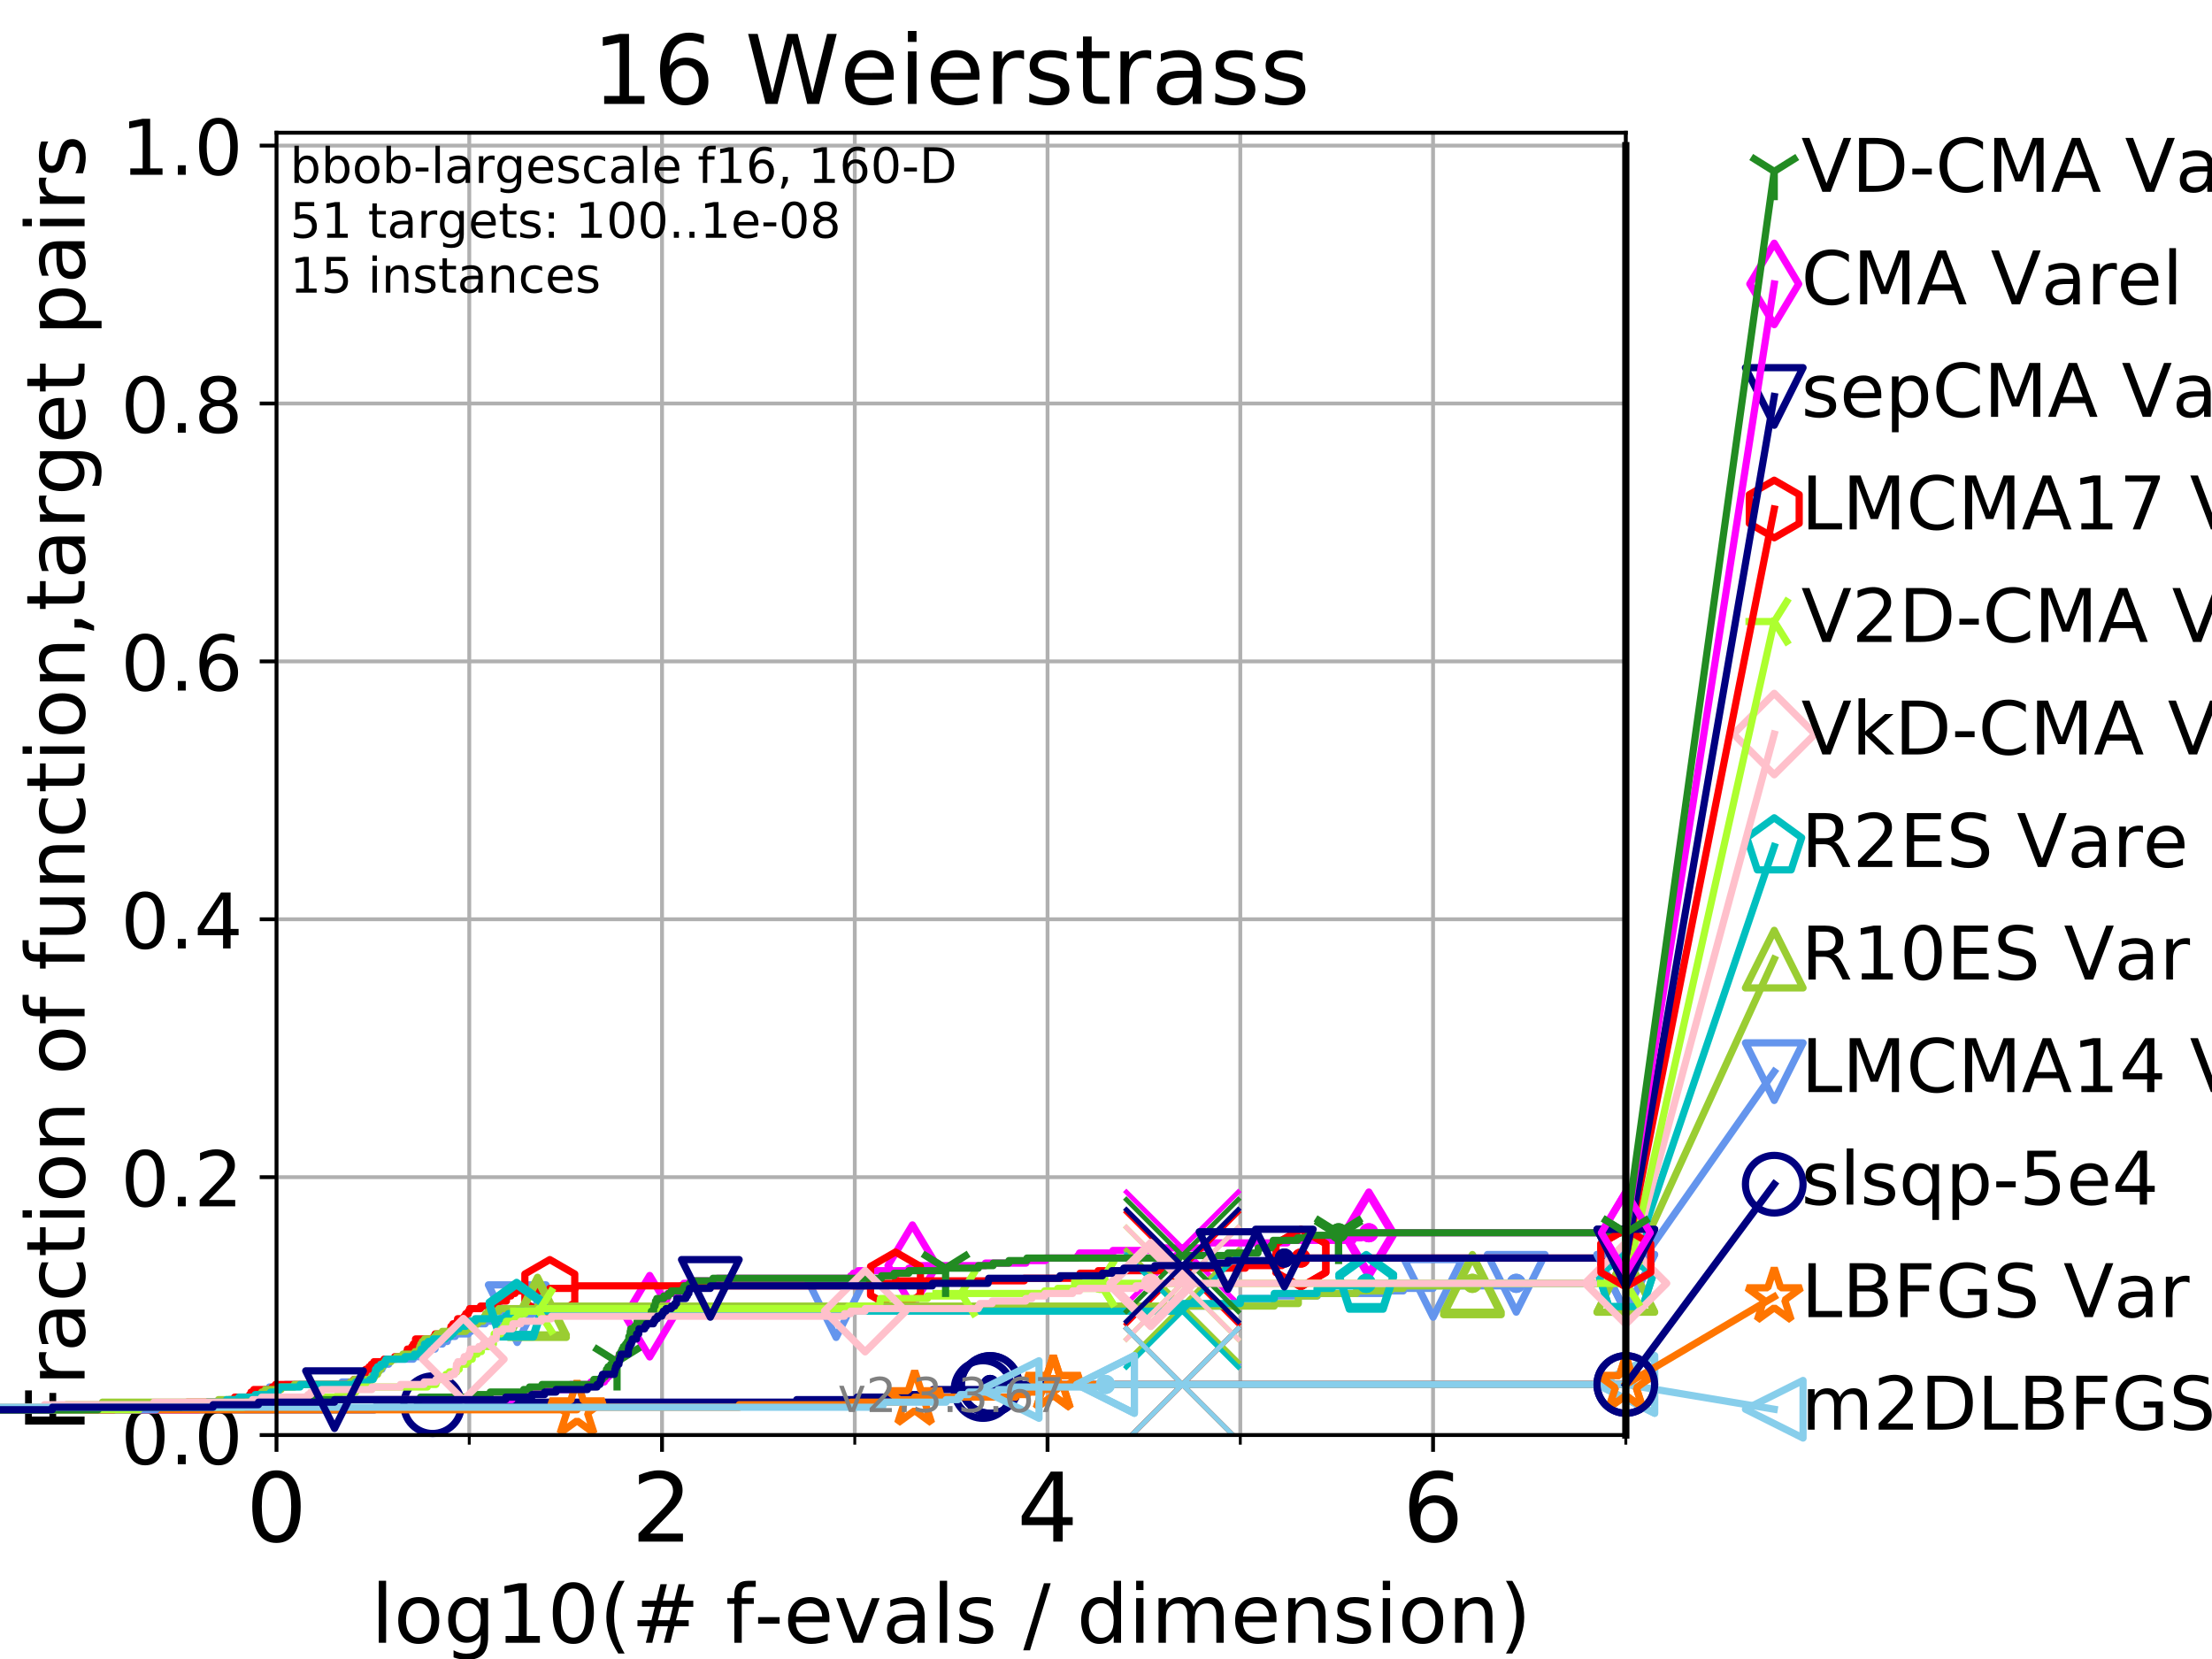 <?xml version="1.0" encoding="utf-8" standalone="no"?>
<!DOCTYPE svg PUBLIC "-//W3C//DTD SVG 1.1//EN"
  "http://www.w3.org/Graphics/SVG/1.1/DTD/svg11.dtd">
<!-- Created with matplotlib (https://matplotlib.org/) -->
<svg height="345.6pt" version="1.1" viewBox="0 0 460.8 345.6" width="460.8pt" xmlns="http://www.w3.org/2000/svg" xmlns:xlink="http://www.w3.org/1999/xlink">
 <defs>
  <style type="text/css">
*{stroke-linecap:butt;stroke-linejoin:round;}
  </style>
 </defs>
 <g id="figure_1">
  <g id="patch_1">
   <path d="M 0 345.6 
L 460.8 345.6 
L 460.8 0 
L 0 0 
z
" style="fill:#ffffff;"/>
  </g>
  <g id="axes_1">
   <g id="patch_2">
    <path d="M 57.6 298.944 
L 338.688 298.944 
L 338.688 27.648 
L 57.6 27.648 
z
" style="fill:#ffffff;"/>
   </g>
   <g id="matplotlib.axis_1">
    <g id="xtick_1">
     <g id="line2d_1">
      <path clip-path="url(#p4a3413cff3)" d="M 57.6 298.944 
L 57.6 27.648 
" style="fill:none;stroke:#b0b0b0;stroke-linecap:square;stroke-width:0.8;"/>
     </g>
     <g id="line2d_2">
      <defs>
       <path d="M 0 0 
L 0 3.5 
" id="m1e26d81072" style="stroke:#000000;stroke-width:0.8;"/>
      </defs>
      <g>
       <use style="stroke:#000000;stroke-width:0.8;" x="57.6" xlink:href="#m1e26d81072" y="298.944"/>
      </g>
     </g>
     <g id="text_1">
      <!-- 0 -->
      <defs>
       <path d="M 31.781 66.406 
Q 24.172 66.406 20.328 58.906 
Q 16.5 51.422 16.5 36.375 
Q 16.5 21.391 20.328 13.891 
Q 24.172 6.391 31.781 6.391 
Q 39.453 6.391 43.281 13.891 
Q 47.125 21.391 47.125 36.375 
Q 47.125 51.422 43.281 58.906 
Q 39.453 66.406 31.781 66.406 
z
M 31.781 74.219 
Q 44.047 74.219 50.516 64.516 
Q 56.984 54.828 56.984 36.375 
Q 56.984 17.969 50.516 8.266 
Q 44.047 -1.422 31.781 -1.422 
Q 19.531 -1.422 13.062 8.266 
Q 6.594 17.969 6.594 36.375 
Q 6.594 54.828 13.062 64.516 
Q 19.531 74.219 31.781 74.219 
z
" id="DejaVuSans-48"/>
      </defs>
      <g transform="translate(51.237 321.141)scale(0.2 -0.2)">
       <use xlink:href="#DejaVuSans-48"/>
      </g>
     </g>
    </g>
    <g id="xtick_2">
     <g id="line2d_3">
      <path clip-path="url(#p4a3413cff3)" d="M 137.911 298.944 
L 137.911 27.648 
" style="fill:none;stroke:#b0b0b0;stroke-linecap:square;stroke-width:0.8;"/>
     </g>
     <g id="line2d_4">
      <g>
       <use style="stroke:#000000;stroke-width:0.8;" x="137.911" xlink:href="#m1e26d81072" y="298.944"/>
      </g>
     </g>
     <g id="text_2">
      <!-- 2 -->
      <defs>
       <path d="M 19.188 8.297 
L 53.609 8.297 
L 53.609 0 
L 7.328 0 
L 7.328 8.297 
Q 12.938 14.109 22.625 23.891 
Q 32.328 33.688 34.812 36.531 
Q 39.547 41.844 41.422 45.531 
Q 43.312 49.219 43.312 52.781 
Q 43.312 58.594 39.234 62.25 
Q 35.156 65.922 28.609 65.922 
Q 23.969 65.922 18.812 64.312 
Q 13.672 62.703 7.812 59.422 
L 7.812 69.391 
Q 13.766 71.781 18.938 73 
Q 24.125 74.219 28.422 74.219 
Q 39.75 74.219 46.484 68.547 
Q 53.219 62.891 53.219 53.422 
Q 53.219 48.922 51.531 44.891 
Q 49.859 40.875 45.406 35.406 
Q 44.188 33.984 37.641 27.219 
Q 31.109 20.453 19.188 8.297 
z
" id="DejaVuSans-50"/>
      </defs>
      <g transform="translate(131.548 321.141)scale(0.2 -0.2)">
       <use xlink:href="#DejaVuSans-50"/>
      </g>
     </g>
    </g>
    <g id="xtick_3">
     <g id="line2d_5">
      <path clip-path="url(#p4a3413cff3)" d="M 218.222 298.944 
L 218.222 27.648 
" style="fill:none;stroke:#b0b0b0;stroke-linecap:square;stroke-width:0.8;"/>
     </g>
     <g id="line2d_6">
      <g>
       <use style="stroke:#000000;stroke-width:0.8;" x="218.222" xlink:href="#m1e26d81072" y="298.944"/>
      </g>
     </g>
     <g id="text_3">
      <!-- 4 -->
      <defs>
       <path d="M 37.797 64.312 
L 12.891 25.391 
L 37.797 25.391 
z
M 35.203 72.906 
L 47.609 72.906 
L 47.609 25.391 
L 58.016 25.391 
L 58.016 17.188 
L 47.609 17.188 
L 47.609 0 
L 37.797 0 
L 37.797 17.188 
L 4.891 17.188 
L 4.891 26.703 
z
" id="DejaVuSans-52"/>
      </defs>
      <g transform="translate(211.859 321.141)scale(0.2 -0.2)">
       <use xlink:href="#DejaVuSans-52"/>
      </g>
     </g>
    </g>
    <g id="xtick_4">
     <g id="line2d_7">
      <path clip-path="url(#p4a3413cff3)" d="M 298.533 298.944 
L 298.533 27.648 
" style="fill:none;stroke:#b0b0b0;stroke-linecap:square;stroke-width:0.8;"/>
     </g>
     <g id="line2d_8">
      <g>
       <use style="stroke:#000000;stroke-width:0.8;" x="298.533" xlink:href="#m1e26d81072" y="298.944"/>
      </g>
     </g>
     <g id="text_4">
      <!-- 6 -->
      <defs>
       <path d="M 33.016 40.375 
Q 26.375 40.375 22.484 35.828 
Q 18.609 31.297 18.609 23.391 
Q 18.609 15.531 22.484 10.953 
Q 26.375 6.391 33.016 6.391 
Q 39.656 6.391 43.531 10.953 
Q 47.406 15.531 47.406 23.391 
Q 47.406 31.297 43.531 35.828 
Q 39.656 40.375 33.016 40.375 
z
M 52.594 71.297 
L 52.594 62.312 
Q 48.875 64.062 45.094 64.984 
Q 41.312 65.922 37.594 65.922 
Q 27.828 65.922 22.672 59.328 
Q 17.531 52.734 16.797 39.406 
Q 19.672 43.656 24.016 45.922 
Q 28.375 48.188 33.594 48.188 
Q 44.578 48.188 50.953 41.516 
Q 57.328 34.859 57.328 23.391 
Q 57.328 12.156 50.688 5.359 
Q 44.047 -1.422 33.016 -1.422 
Q 20.359 -1.422 13.672 8.266 
Q 6.984 17.969 6.984 36.375 
Q 6.984 53.656 15.188 63.938 
Q 23.391 74.219 37.203 74.219 
Q 40.922 74.219 44.703 73.484 
Q 48.484 72.75 52.594 71.297 
z
" id="DejaVuSans-54"/>
      </defs>
      <g transform="translate(292.17 321.141)scale(0.2 -0.2)">
       <use xlink:href="#DejaVuSans-54"/>
      </g>
     </g>
    </g>
    <g id="xtick_5">
     <g id="line2d_9">
      <path clip-path="url(#p4a3413cff3)" d="M 97.755 298.944 
L 97.755 27.648 
" style="fill:none;stroke:#b0b0b0;stroke-linecap:square;stroke-width:0.8;"/>
     </g>
     <g id="line2d_10">
      <defs>
       <path d="M 0 0 
L 0 2 
" id="m26a999e64c" style="stroke:#000000;stroke-width:0.6;"/>
      </defs>
      <g>
       <use style="stroke:#000000;stroke-width:0.6;" x="97.755" xlink:href="#m26a999e64c" y="298.944"/>
      </g>
     </g>
    </g>
    <g id="xtick_6">
     <g id="line2d_11">
      <path clip-path="url(#p4a3413cff3)" d="M 178.066 298.944 
L 178.066 27.648 
" style="fill:none;stroke:#b0b0b0;stroke-linecap:square;stroke-width:0.8;"/>
     </g>
     <g id="line2d_12">
      <g>
       <use style="stroke:#000000;stroke-width:0.6;" x="178.066" xlink:href="#m26a999e64c" y="298.944"/>
      </g>
     </g>
    </g>
    <g id="xtick_7">
     <g id="line2d_13">
      <path clip-path="url(#p4a3413cff3)" d="M 258.377 298.944 
L 258.377 27.648 
" style="fill:none;stroke:#b0b0b0;stroke-linecap:square;stroke-width:0.8;"/>
     </g>
     <g id="line2d_14">
      <g>
       <use style="stroke:#000000;stroke-width:0.6;" x="258.377" xlink:href="#m26a999e64c" y="298.944"/>
      </g>
     </g>
    </g>
    <g id="xtick_8">
     <g id="line2d_15">
      <path clip-path="url(#p4a3413cff3)" d="M 338.688 298.944 
L 338.688 27.648 
" style="fill:none;stroke:#b0b0b0;stroke-linecap:square;stroke-width:0.8;"/>
     </g>
     <g id="line2d_16">
      <g>
       <use style="stroke:#000000;stroke-width:0.6;" x="338.688" xlink:href="#m26a999e64c" y="298.944"/>
      </g>
     </g>
    </g>
    <g id="text_5">
     <!-- log10(# f-evals / dimension) -->
     <defs>
      <path d="M 9.422 75.984 
L 18.406 75.984 
L 18.406 0 
L 9.422 0 
z
" id="DejaVuSans-108"/>
      <path d="M 30.609 48.391 
Q 23.391 48.391 19.188 42.75 
Q 14.984 37.109 14.984 27.297 
Q 14.984 17.484 19.156 11.844 
Q 23.344 6.203 30.609 6.203 
Q 37.797 6.203 41.984 11.859 
Q 46.188 17.531 46.188 27.297 
Q 46.188 37.016 41.984 42.703 
Q 37.797 48.391 30.609 48.391 
z
M 30.609 56 
Q 42.328 56 49.016 48.375 
Q 55.719 40.766 55.719 27.297 
Q 55.719 13.875 49.016 6.219 
Q 42.328 -1.422 30.609 -1.422 
Q 18.844 -1.422 12.172 6.219 
Q 5.516 13.875 5.516 27.297 
Q 5.516 40.766 12.172 48.375 
Q 18.844 56 30.609 56 
z
" id="DejaVuSans-111"/>
      <path d="M 45.406 27.984 
Q 45.406 37.75 41.375 43.109 
Q 37.359 48.484 30.078 48.484 
Q 22.859 48.484 18.828 43.109 
Q 14.797 37.75 14.797 27.984 
Q 14.797 18.266 18.828 12.891 
Q 22.859 7.516 30.078 7.516 
Q 37.359 7.516 41.375 12.891 
Q 45.406 18.266 45.406 27.984 
z
M 54.391 6.781 
Q 54.391 -7.172 48.188 -13.984 
Q 42 -20.797 29.203 -20.797 
Q 24.469 -20.797 20.266 -20.094 
Q 16.062 -19.391 12.109 -17.922 
L 12.109 -9.188 
Q 16.062 -11.328 19.922 -12.344 
Q 23.781 -13.375 27.781 -13.375 
Q 36.625 -13.375 41.016 -8.766 
Q 45.406 -4.156 45.406 5.172 
L 45.406 9.625 
Q 42.625 4.781 38.281 2.391 
Q 33.938 0 27.875 0 
Q 17.828 0 11.672 7.656 
Q 5.516 15.328 5.516 27.984 
Q 5.516 40.672 11.672 48.328 
Q 17.828 56 27.875 56 
Q 33.938 56 38.281 53.609 
Q 42.625 51.219 45.406 46.391 
L 45.406 54.688 
L 54.391 54.688 
z
" id="DejaVuSans-103"/>
      <path d="M 12.406 8.297 
L 28.516 8.297 
L 28.516 63.922 
L 10.984 60.406 
L 10.984 69.391 
L 28.422 72.906 
L 38.281 72.906 
L 38.281 8.297 
L 54.391 8.297 
L 54.391 0 
L 12.406 0 
z
" id="DejaVuSans-49"/>
      <path d="M 31 75.875 
Q 24.469 64.656 21.281 53.656 
Q 18.109 42.672 18.109 31.391 
Q 18.109 20.125 21.312 9.062 
Q 24.516 -2 31 -13.188 
L 23.188 -13.188 
Q 15.875 -1.703 12.234 9.375 
Q 8.594 20.453 8.594 31.391 
Q 8.594 42.281 12.203 53.312 
Q 15.828 64.359 23.188 75.875 
z
" id="DejaVuSans-40"/>
      <path d="M 51.125 44 
L 36.922 44 
L 32.812 27.688 
L 47.125 27.688 
z
M 43.797 71.781 
L 38.719 51.516 
L 52.984 51.516 
L 58.109 71.781 
L 65.922 71.781 
L 60.891 51.516 
L 76.125 51.516 
L 76.125 44 
L 58.984 44 
L 54.984 27.688 
L 70.516 27.688 
L 70.516 20.219 
L 53.078 20.219 
L 48 0 
L 40.188 0 
L 45.219 20.219 
L 30.906 20.219 
L 25.875 0 
L 18.016 0 
L 23.094 20.219 
L 7.719 20.219 
L 7.719 27.688 
L 24.906 27.688 
L 29 44 
L 13.281 44 
L 13.281 51.516 
L 30.906 51.516 
L 35.891 71.781 
z
" id="DejaVuSans-35"/>
      <path id="DejaVuSans-32"/>
      <path d="M 37.109 75.984 
L 37.109 68.5 
L 28.516 68.5 
Q 23.688 68.5 21.797 66.547 
Q 19.922 64.594 19.922 59.516 
L 19.922 54.688 
L 34.719 54.688 
L 34.719 47.703 
L 19.922 47.703 
L 19.922 0 
L 10.891 0 
L 10.891 47.703 
L 2.297 47.703 
L 2.297 54.688 
L 10.891 54.688 
L 10.891 58.5 
Q 10.891 67.625 15.141 71.797 
Q 19.391 75.984 28.609 75.984 
z
" id="DejaVuSans-102"/>
      <path d="M 4.891 31.391 
L 31.203 31.391 
L 31.203 23.391 
L 4.891 23.391 
z
" id="DejaVuSans-45"/>
      <path d="M 56.203 29.594 
L 56.203 25.203 
L 14.891 25.203 
Q 15.484 15.922 20.484 11.062 
Q 25.484 6.203 34.422 6.203 
Q 39.594 6.203 44.453 7.469 
Q 49.312 8.734 54.109 11.281 
L 54.109 2.781 
Q 49.266 0.734 44.188 -0.344 
Q 39.109 -1.422 33.891 -1.422 
Q 20.797 -1.422 13.156 6.188 
Q 5.516 13.812 5.516 26.812 
Q 5.516 40.234 12.766 48.109 
Q 20.016 56 32.328 56 
Q 43.359 56 49.781 48.891 
Q 56.203 41.797 56.203 29.594 
z
M 47.219 32.234 
Q 47.125 39.594 43.094 43.984 
Q 39.062 48.391 32.422 48.391 
Q 24.906 48.391 20.391 44.141 
Q 15.875 39.891 15.188 32.172 
z
" id="DejaVuSans-101"/>
      <path d="M 2.984 54.688 
L 12.5 54.688 
L 29.594 8.797 
L 46.688 54.688 
L 56.203 54.688 
L 35.688 0 
L 23.484 0 
z
" id="DejaVuSans-118"/>
      <path d="M 34.281 27.484 
Q 23.391 27.484 19.188 25 
Q 14.984 22.516 14.984 16.5 
Q 14.984 11.719 18.141 8.906 
Q 21.297 6.109 26.703 6.109 
Q 34.188 6.109 38.703 11.406 
Q 43.219 16.703 43.219 25.484 
L 43.219 27.484 
z
M 52.203 31.203 
L 52.203 0 
L 43.219 0 
L 43.219 8.297 
Q 40.141 3.328 35.547 0.953 
Q 30.953 -1.422 24.312 -1.422 
Q 15.922 -1.422 10.953 3.297 
Q 6 8.016 6 15.922 
Q 6 25.141 12.172 29.828 
Q 18.359 34.516 30.609 34.516 
L 43.219 34.516 
L 43.219 35.406 
Q 43.219 41.609 39.141 45 
Q 35.062 48.391 27.688 48.391 
Q 23 48.391 18.547 47.266 
Q 14.109 46.141 10.016 43.891 
L 10.016 52.203 
Q 14.938 54.109 19.578 55.047 
Q 24.219 56 28.609 56 
Q 40.484 56 46.344 49.844 
Q 52.203 43.703 52.203 31.203 
z
" id="DejaVuSans-97"/>
      <path d="M 44.281 53.078 
L 44.281 44.578 
Q 40.484 46.531 36.375 47.5 
Q 32.281 48.484 27.875 48.484 
Q 21.188 48.484 17.844 46.438 
Q 14.5 44.391 14.5 40.281 
Q 14.5 37.156 16.891 35.375 
Q 19.281 33.594 26.516 31.984 
L 29.594 31.297 
Q 39.156 29.25 43.188 25.516 
Q 47.219 21.781 47.219 15.094 
Q 47.219 7.469 41.188 3.016 
Q 35.156 -1.422 24.609 -1.422 
Q 20.219 -1.422 15.453 -0.562 
Q 10.688 0.297 5.422 2 
L 5.422 11.281 
Q 10.406 8.688 15.234 7.391 
Q 20.062 6.109 24.812 6.109 
Q 31.156 6.109 34.562 8.281 
Q 37.984 10.453 37.984 14.406 
Q 37.984 18.062 35.516 20.016 
Q 33.062 21.969 24.703 23.781 
L 21.578 24.516 
Q 13.234 26.266 9.516 29.906 
Q 5.812 33.547 5.812 39.891 
Q 5.812 47.609 11.281 51.797 
Q 16.75 56 26.812 56 
Q 31.781 56 36.172 55.266 
Q 40.578 54.547 44.281 53.078 
z
" id="DejaVuSans-115"/>
      <path d="M 25.391 72.906 
L 33.688 72.906 
L 8.297 -9.281 
L 0 -9.281 
z
" id="DejaVuSans-47"/>
      <path d="M 45.406 46.391 
L 45.406 75.984 
L 54.391 75.984 
L 54.391 0 
L 45.406 0 
L 45.406 8.203 
Q 42.578 3.328 38.25 0.953 
Q 33.938 -1.422 27.875 -1.422 
Q 17.969 -1.422 11.734 6.484 
Q 5.516 14.406 5.516 27.297 
Q 5.516 40.188 11.734 48.094 
Q 17.969 56 27.875 56 
Q 33.938 56 38.25 53.625 
Q 42.578 51.266 45.406 46.391 
z
M 14.797 27.297 
Q 14.797 17.391 18.875 11.75 
Q 22.953 6.109 30.078 6.109 
Q 37.203 6.109 41.297 11.75 
Q 45.406 17.391 45.406 27.297 
Q 45.406 37.203 41.297 42.844 
Q 37.203 48.484 30.078 48.484 
Q 22.953 48.484 18.875 42.844 
Q 14.797 37.203 14.797 27.297 
z
" id="DejaVuSans-100"/>
      <path d="M 9.422 54.688 
L 18.406 54.688 
L 18.406 0 
L 9.422 0 
z
M 9.422 75.984 
L 18.406 75.984 
L 18.406 64.594 
L 9.422 64.594 
z
" id="DejaVuSans-105"/>
      <path d="M 52 44.188 
Q 55.375 50.25 60.062 53.125 
Q 64.75 56 71.094 56 
Q 79.641 56 84.281 50.016 
Q 88.922 44.047 88.922 33.016 
L 88.922 0 
L 79.891 0 
L 79.891 32.719 
Q 79.891 40.578 77.094 44.375 
Q 74.312 48.188 68.609 48.188 
Q 61.625 48.188 57.562 43.547 
Q 53.516 38.922 53.516 30.906 
L 53.516 0 
L 44.484 0 
L 44.484 32.719 
Q 44.484 40.625 41.703 44.406 
Q 38.922 48.188 33.109 48.188 
Q 26.219 48.188 22.156 43.531 
Q 18.109 38.875 18.109 30.906 
L 18.109 0 
L 9.078 0 
L 9.078 54.688 
L 18.109 54.688 
L 18.109 46.188 
Q 21.188 51.219 25.484 53.609 
Q 29.781 56 35.688 56 
Q 41.656 56 45.828 52.969 
Q 50 49.953 52 44.188 
z
" id="DejaVuSans-109"/>
      <path d="M 54.891 33.016 
L 54.891 0 
L 45.906 0 
L 45.906 32.719 
Q 45.906 40.484 42.875 44.328 
Q 39.844 48.188 33.797 48.188 
Q 26.516 48.188 22.312 43.547 
Q 18.109 38.922 18.109 30.906 
L 18.109 0 
L 9.078 0 
L 9.078 54.688 
L 18.109 54.688 
L 18.109 46.188 
Q 21.344 51.125 25.703 53.562 
Q 30.078 56 35.797 56 
Q 45.219 56 50.047 50.172 
Q 54.891 44.344 54.891 33.016 
z
" id="DejaVuSans-110"/>
      <path d="M 8.016 75.875 
L 15.828 75.875 
Q 23.141 64.359 26.781 53.312 
Q 30.422 42.281 30.422 31.391 
Q 30.422 20.453 26.781 9.375 
Q 23.141 -1.703 15.828 -13.188 
L 8.016 -13.188 
Q 14.5 -2 17.703 9.062 
Q 20.906 20.125 20.906 31.391 
Q 20.906 42.672 17.703 53.656 
Q 14.5 64.656 8.016 75.875 
z
" id="DejaVuSans-41"/>
     </defs>
     <g transform="translate(77.303 342.218)scale(0.17 -0.17)">
      <use xlink:href="#DejaVuSans-108"/>
      <use x="27.783" xlink:href="#DejaVuSans-111"/>
      <use x="88.965" xlink:href="#DejaVuSans-103"/>
      <use x="152.441" xlink:href="#DejaVuSans-49"/>
      <use x="216.064" xlink:href="#DejaVuSans-48"/>
      <use x="279.688" xlink:href="#DejaVuSans-40"/>
      <use x="318.701" xlink:href="#DejaVuSans-35"/>
      <use x="402.49" xlink:href="#DejaVuSans-32"/>
      <use x="434.277" xlink:href="#DejaVuSans-102"/>
      <use x="469.404" xlink:href="#DejaVuSans-45"/>
      <use x="505.488" xlink:href="#DejaVuSans-101"/>
      <use x="567.012" xlink:href="#DejaVuSans-118"/>
      <use x="626.191" xlink:href="#DejaVuSans-97"/>
      <use x="687.471" xlink:href="#DejaVuSans-108"/>
      <use x="715.254" xlink:href="#DejaVuSans-115"/>
      <use x="767.354" xlink:href="#DejaVuSans-32"/>
      <use x="799.141" xlink:href="#DejaVuSans-47"/>
      <use x="832.832" xlink:href="#DejaVuSans-32"/>
      <use x="864.619" xlink:href="#DejaVuSans-100"/>
      <use x="928.096" xlink:href="#DejaVuSans-105"/>
      <use x="955.879" xlink:href="#DejaVuSans-109"/>
      <use x="1053.291" xlink:href="#DejaVuSans-101"/>
      <use x="1114.814" xlink:href="#DejaVuSans-110"/>
      <use x="1178.193" xlink:href="#DejaVuSans-115"/>
      <use x="1230.293" xlink:href="#DejaVuSans-105"/>
      <use x="1258.076" xlink:href="#DejaVuSans-111"/>
      <use x="1319.258" xlink:href="#DejaVuSans-110"/>
      <use x="1382.637" xlink:href="#DejaVuSans-41"/>
     </g>
    </g>
   </g>
   <g id="matplotlib.axis_2">
    <g id="ytick_1">
     <g id="line2d_17">
      <path clip-path="url(#p4a3413cff3)" d="M 57.6 298.944 
L 338.688 298.944 
" style="fill:none;stroke:#b0b0b0;stroke-linecap:square;stroke-width:0.8;"/>
     </g>
     <g id="line2d_18">
      <defs>
       <path d="M 0 0 
L -3.5 0 
" id="m6dfed5d09b" style="stroke:#000000;stroke-width:0.8;"/>
      </defs>
      <g>
       <use style="stroke:#000000;stroke-width:0.8;" x="57.6" xlink:href="#m6dfed5d09b" y="298.944"/>
      </g>
     </g>
     <g id="text_6">
      <!-- 0.0 -->
      <defs>
       <path d="M 10.688 12.406 
L 21 12.406 
L 21 0 
L 10.688 0 
z
" id="DejaVuSans-46"/>
      </defs>
      <g transform="translate(25.155 305.023)scale(0.16 -0.16)">
       <use xlink:href="#DejaVuSans-48"/>
       <use x="63.623" xlink:href="#DejaVuSans-46"/>
       <use x="95.41" xlink:href="#DejaVuSans-48"/>
      </g>
     </g>
    </g>
    <g id="ytick_2">
     <g id="line2d_19">
      <path clip-path="url(#p4a3413cff3)" d="M 57.6 245.222 
L 338.688 245.222 
" style="fill:none;stroke:#b0b0b0;stroke-linecap:square;stroke-width:0.8;"/>
     </g>
     <g id="line2d_20">
      <g>
       <use style="stroke:#000000;stroke-width:0.8;" x="57.6" xlink:href="#m6dfed5d09b" y="245.222"/>
      </g>
     </g>
     <g id="text_7">
      <!-- 0.2 -->
      <g transform="translate(25.155 251.301)scale(0.16 -0.16)">
       <use xlink:href="#DejaVuSans-48"/>
       <use x="63.623" xlink:href="#DejaVuSans-46"/>
       <use x="95.41" xlink:href="#DejaVuSans-50"/>
      </g>
     </g>
    </g>
    <g id="ytick_3">
     <g id="line2d_21">
      <path clip-path="url(#p4a3413cff3)" d="M 57.6 191.5 
L 338.688 191.5 
" style="fill:none;stroke:#b0b0b0;stroke-linecap:square;stroke-width:0.8;"/>
     </g>
     <g id="line2d_22">
      <g>
       <use style="stroke:#000000;stroke-width:0.8;" x="57.6" xlink:href="#m6dfed5d09b" y="191.5"/>
      </g>
     </g>
     <g id="text_8">
      <!-- 0.4 -->
      <g transform="translate(25.155 197.579)scale(0.16 -0.16)">
       <use xlink:href="#DejaVuSans-48"/>
       <use x="63.623" xlink:href="#DejaVuSans-46"/>
       <use x="95.41" xlink:href="#DejaVuSans-52"/>
      </g>
     </g>
    </g>
    <g id="ytick_4">
     <g id="line2d_23">
      <path clip-path="url(#p4a3413cff3)" d="M 57.6 137.778 
L 338.688 137.778 
" style="fill:none;stroke:#b0b0b0;stroke-linecap:square;stroke-width:0.8;"/>
     </g>
     <g id="line2d_24">
      <g>
       <use style="stroke:#000000;stroke-width:0.8;" x="57.6" xlink:href="#m6dfed5d09b" y="137.778"/>
      </g>
     </g>
     <g id="text_9">
      <!-- 0.6 -->
      <g transform="translate(25.155 143.857)scale(0.16 -0.16)">
       <use xlink:href="#DejaVuSans-48"/>
       <use x="63.623" xlink:href="#DejaVuSans-46"/>
       <use x="95.41" xlink:href="#DejaVuSans-54"/>
      </g>
     </g>
    </g>
    <g id="ytick_5">
     <g id="line2d_25">
      <path clip-path="url(#p4a3413cff3)" d="M 57.6 84.056 
L 338.688 84.056 
" style="fill:none;stroke:#b0b0b0;stroke-linecap:square;stroke-width:0.8;"/>
     </g>
     <g id="line2d_26">
      <g>
       <use style="stroke:#000000;stroke-width:0.8;" x="57.6" xlink:href="#m6dfed5d09b" y="84.056"/>
      </g>
     </g>
     <g id="text_10">
      <!-- 0.8 -->
      <defs>
       <path d="M 31.781 34.625 
Q 24.75 34.625 20.719 30.859 
Q 16.703 27.094 16.703 20.516 
Q 16.703 13.922 20.719 10.156 
Q 24.75 6.391 31.781 6.391 
Q 38.812 6.391 42.859 10.172 
Q 46.922 13.969 46.922 20.516 
Q 46.922 27.094 42.891 30.859 
Q 38.875 34.625 31.781 34.625 
z
M 21.922 38.812 
Q 15.578 40.375 12.031 44.719 
Q 8.5 49.078 8.5 55.328 
Q 8.5 64.062 14.719 69.141 
Q 20.953 74.219 31.781 74.219 
Q 42.672 74.219 48.875 69.141 
Q 55.078 64.062 55.078 55.328 
Q 55.078 49.078 51.531 44.719 
Q 48 40.375 41.703 38.812 
Q 48.828 37.156 52.797 32.312 
Q 56.781 27.484 56.781 20.516 
Q 56.781 9.906 50.312 4.234 
Q 43.844 -1.422 31.781 -1.422 
Q 19.734 -1.422 13.25 4.234 
Q 6.781 9.906 6.781 20.516 
Q 6.781 27.484 10.781 32.312 
Q 14.797 37.156 21.922 38.812 
z
M 18.312 54.391 
Q 18.312 48.734 21.844 45.562 
Q 25.391 42.391 31.781 42.391 
Q 38.141 42.391 41.719 45.562 
Q 45.312 48.734 45.312 54.391 
Q 45.312 60.062 41.719 63.234 
Q 38.141 66.406 31.781 66.406 
Q 25.391 66.406 21.844 63.234 
Q 18.312 60.062 18.312 54.391 
z
" id="DejaVuSans-56"/>
      </defs>
      <g transform="translate(25.155 90.135)scale(0.16 -0.16)">
       <use xlink:href="#DejaVuSans-48"/>
       <use x="63.623" xlink:href="#DejaVuSans-46"/>
       <use x="95.41" xlink:href="#DejaVuSans-56"/>
      </g>
     </g>
    </g>
    <g id="ytick_6">
     <g id="line2d_27">
      <path clip-path="url(#p4a3413cff3)" d="M 57.6 30.334 
L 338.688 30.334 
" style="fill:none;stroke:#b0b0b0;stroke-linecap:square;stroke-width:0.8;"/>
     </g>
     <g id="line2d_28">
      <g>
       <use style="stroke:#000000;stroke-width:0.8;" x="57.6" xlink:href="#m6dfed5d09b" y="30.334"/>
      </g>
     </g>
     <g id="text_11">
      <!-- 1.0 -->
      <g transform="translate(25.155 36.413)scale(0.16 -0.16)">
       <use xlink:href="#DejaVuSans-49"/>
       <use x="63.623" xlink:href="#DejaVuSans-46"/>
       <use x="95.41" xlink:href="#DejaVuSans-48"/>
      </g>
     </g>
    </g>
    <g id="text_12">
     <!-- Fraction of function,target pairs -->
     <defs>
      <path d="M 9.812 72.906 
L 51.703 72.906 
L 51.703 64.594 
L 19.672 64.594 
L 19.672 43.109 
L 48.578 43.109 
L 48.578 34.812 
L 19.672 34.812 
L 19.672 0 
L 9.812 0 
z
" id="DejaVuSans-70"/>
      <path d="M 41.109 46.297 
Q 39.594 47.172 37.812 47.578 
Q 36.031 48 33.891 48 
Q 26.266 48 22.188 43.047 
Q 18.109 38.094 18.109 28.812 
L 18.109 0 
L 9.078 0 
L 9.078 54.688 
L 18.109 54.688 
L 18.109 46.188 
Q 20.953 51.172 25.484 53.578 
Q 30.031 56 36.531 56 
Q 37.453 56 38.578 55.875 
Q 39.703 55.766 41.062 55.516 
z
" id="DejaVuSans-114"/>
      <path d="M 48.781 52.594 
L 48.781 44.188 
Q 44.969 46.297 41.141 47.344 
Q 37.312 48.391 33.406 48.391 
Q 24.656 48.391 19.812 42.844 
Q 14.984 37.312 14.984 27.297 
Q 14.984 17.281 19.812 11.734 
Q 24.656 6.203 33.406 6.203 
Q 37.312 6.203 41.141 7.25 
Q 44.969 8.297 48.781 10.406 
L 48.781 2.094 
Q 45.016 0.344 40.984 -0.531 
Q 36.969 -1.422 32.422 -1.422 
Q 20.062 -1.422 12.781 6.344 
Q 5.516 14.109 5.516 27.297 
Q 5.516 40.672 12.859 48.328 
Q 20.219 56 33.016 56 
Q 37.156 56 41.109 55.141 
Q 45.062 54.297 48.781 52.594 
z
" id="DejaVuSans-99"/>
      <path d="M 18.312 70.219 
L 18.312 54.688 
L 36.812 54.688 
L 36.812 47.703 
L 18.312 47.703 
L 18.312 18.016 
Q 18.312 11.328 20.141 9.422 
Q 21.969 7.516 27.594 7.516 
L 36.812 7.516 
L 36.812 0 
L 27.594 0 
Q 17.188 0 13.234 3.875 
Q 9.281 7.766 9.281 18.016 
L 9.281 47.703 
L 2.688 47.703 
L 2.688 54.688 
L 9.281 54.688 
L 9.281 70.219 
z
" id="DejaVuSans-116"/>
      <path d="M 8.5 21.578 
L 8.5 54.688 
L 17.484 54.688 
L 17.484 21.922 
Q 17.484 14.156 20.5 10.266 
Q 23.531 6.391 29.594 6.391 
Q 36.859 6.391 41.078 11.031 
Q 45.312 15.672 45.312 23.688 
L 45.312 54.688 
L 54.297 54.688 
L 54.297 0 
L 45.312 0 
L 45.312 8.406 
Q 42.047 3.422 37.719 1 
Q 33.406 -1.422 27.688 -1.422 
Q 18.266 -1.422 13.375 4.438 
Q 8.5 10.297 8.5 21.578 
z
M 31.109 56 
z
" id="DejaVuSans-117"/>
      <path d="M 11.719 12.406 
L 22.016 12.406 
L 22.016 4 
L 14.016 -11.625 
L 7.719 -11.625 
L 11.719 4 
z
" id="DejaVuSans-44"/>
      <path d="M 18.109 8.203 
L 18.109 -20.797 
L 9.078 -20.797 
L 9.078 54.688 
L 18.109 54.688 
L 18.109 46.391 
Q 20.953 51.266 25.266 53.625 
Q 29.594 56 35.594 56 
Q 45.562 56 51.781 48.094 
Q 58.016 40.188 58.016 27.297 
Q 58.016 14.406 51.781 6.484 
Q 45.562 -1.422 35.594 -1.422 
Q 29.594 -1.422 25.266 0.953 
Q 20.953 3.328 18.109 8.203 
z
M 48.688 27.297 
Q 48.688 37.203 44.609 42.844 
Q 40.531 48.484 33.406 48.484 
Q 26.266 48.484 22.188 42.844 
Q 18.109 37.203 18.109 27.297 
Q 18.109 17.391 22.188 11.75 
Q 26.266 6.109 33.406 6.109 
Q 40.531 6.109 44.609 11.75 
Q 48.688 17.391 48.688 27.297 
z
" id="DejaVuSans-112"/>
     </defs>
     <g transform="translate(17.62 298.435)rotate(-90)scale(0.17 -0.17)">
      <use xlink:href="#DejaVuSans-70"/>
      <use x="57.41" xlink:href="#DejaVuSans-114"/>
      <use x="98.523" xlink:href="#DejaVuSans-97"/>
      <use x="159.803" xlink:href="#DejaVuSans-99"/>
      <use x="214.783" xlink:href="#DejaVuSans-116"/>
      <use x="253.992" xlink:href="#DejaVuSans-105"/>
      <use x="281.775" xlink:href="#DejaVuSans-111"/>
      <use x="342.957" xlink:href="#DejaVuSans-110"/>
      <use x="406.336" xlink:href="#DejaVuSans-32"/>
      <use x="438.123" xlink:href="#DejaVuSans-111"/>
      <use x="499.305" xlink:href="#DejaVuSans-102"/>
      <use x="534.51" xlink:href="#DejaVuSans-32"/>
      <use x="566.297" xlink:href="#DejaVuSans-102"/>
      <use x="601.502" xlink:href="#DejaVuSans-117"/>
      <use x="664.881" xlink:href="#DejaVuSans-110"/>
      <use x="728.26" xlink:href="#DejaVuSans-99"/>
      <use x="783.24" xlink:href="#DejaVuSans-116"/>
      <use x="822.449" xlink:href="#DejaVuSans-105"/>
      <use x="850.232" xlink:href="#DejaVuSans-111"/>
      <use x="911.414" xlink:href="#DejaVuSans-110"/>
      <use x="974.793" xlink:href="#DejaVuSans-44"/>
      <use x="1006.58" xlink:href="#DejaVuSans-116"/>
      <use x="1045.789" xlink:href="#DejaVuSans-97"/>
      <use x="1107.068" xlink:href="#DejaVuSans-114"/>
      <use x="1148.166" xlink:href="#DejaVuSans-103"/>
      <use x="1211.643" xlink:href="#DejaVuSans-101"/>
      <use x="1273.166" xlink:href="#DejaVuSans-116"/>
      <use x="1312.375" xlink:href="#DejaVuSans-32"/>
      <use x="1344.162" xlink:href="#DejaVuSans-112"/>
      <use x="1407.639" xlink:href="#DejaVuSans-97"/>
      <use x="1468.918" xlink:href="#DejaVuSans-105"/>
      <use x="1496.701" xlink:href="#DejaVuSans-114"/>
      <use x="1537.814" xlink:href="#DejaVuSans-115"/>
     </g>
    </g>
   </g>
   <g id="line2d_29">
    <defs>
     <path d="M 0 1.5 
C 0.398 1.5 0.779 1.342 1.061 1.061 
C 1.342 0.779 1.5 0.398 1.5 0 
C 1.5 -0.398 1.342 -0.779 1.061 -1.061 
C 0.779 -1.342 0.398 -1.5 0 -1.5 
C -0.398 -1.5 -0.779 -1.342 -1.061 -1.061 
C -1.342 -0.779 -1.5 -0.398 -1.5 0 
C -1.5 0.398 -1.342 0.779 -1.061 1.061 
C -0.779 1.342 -0.398 1.5 0 1.5 
z
" id="mdaa4b13a3f" style="stroke:#000080;"/>
    </defs>
    <g>
     <use style="fill:#000080;stroke:#000080;" x="206.259" xlink:href="#mdaa4b13a3f" y="288.41"/>
     <use style="fill:#000080;stroke:#000080;" x="206.259" xlink:href="#mdaa4b13a3f" y="288.41"/>
    </g>
   </g>
   <g id="line2d_30">
    <path d="M -1 293.677 
L 78.054 293.677 
L 78.054 293.15 
L 86.908 293.15 
L 86.908 292.624 
L 90.125 292.624 
L 90.125 292.097 
L 165.971 292.097 
L 165.971 291.57 
L 178.555 291.57 
L 178.555 291.044 
L 185.205 291.044 
L 185.205 290.517 
L 194.287 290.517 
L 194.287 289.99 
L 194.35 289.99 
L 194.35 289.464 
L 204.775 289.464 
L 204.775 288.937 
L 206.259 288.937 
L 206.259 288.41 
L 338.688 288.41 
" style="fill:none;stroke:#000080;stroke-linecap:square;stroke-width:1.5;"/>
   </g>
   <g id="line2d_31">
    <defs>
     <path d="M 0 6 
C 1.591 6 3.117 5.368 4.243 4.243 
C 5.368 3.117 6 1.591 6 0 
C 6 -1.591 5.368 -3.117 4.243 -4.243 
C 3.117 -5.368 1.591 -6 0 -6 
C -1.591 -6 -3.117 -5.368 -4.243 -4.243 
C -5.368 -3.117 -6 -1.591 -6 0 
C -6 1.591 -5.368 3.117 -4.243 4.243 
C -3.117 5.368 -1.591 6 0 6 
z
" id="maadc400bc5" style="stroke:#000080;stroke-width:1.5;"/>
    </defs>
    <g>
     <use style="fill-opacity:0;stroke:#000080;stroke-width:1.5;" x="90.125" xlink:href="#maadc400bc5" y="292.624"/>
     <use style="fill-opacity:0;stroke:#000080;stroke-width:1.5;" x="204.775" xlink:href="#maadc400bc5" y="289.464"/>
     <use style="fill-opacity:0;stroke:#000080;stroke-width:1.5;" x="206.259" xlink:href="#maadc400bc5" y="288.41"/>
     <use style="fill-opacity:0;stroke:#000080;stroke-width:1.5;" x="206.259" xlink:href="#maadc400bc5" y="288.41"/>
     <use style="fill-opacity:0;stroke:#000080;stroke-width:1.5;" x="338.688" xlink:href="#maadc400bc5" y="288.41"/>
    </g>
   </g>
   <g id="line2d_32">
    <path style="fill:none;stroke:#000080;stroke-linecap:square;stroke-width:1.5;"/>
    <g/>
   </g>
   <g id="line2d_33">
    <path clip-path="url(#p4a3413cff3)" d="M 246.294 288.41 
" style="fill:none;stroke:#000080;stroke-linecap:square;stroke-width:1.5;"/>
    <defs>
     <path d="M -12 12 
L 12 -12 
M -12 -12 
L 12 12 
" id="mf496b64702" style="stroke:#000080;"/>
    </defs>
    <g clip-path="url(#p4a3413cff3)">
     <use style="fill:#000080;stroke:#000080;" x="246.294" xlink:href="#mf496b64702" y="288.41"/>
    </g>
   </g>
   <g id="line2d_34">
    <defs>
     <path d="M 0 1.5 
C 0.398 1.5 0.779 1.342 1.061 1.061 
C 1.342 0.779 1.5 0.398 1.5 0 
C 1.5 -0.398 1.342 -0.779 1.061 -1.061 
C 0.779 -1.342 0.398 -1.5 0 -1.5 
C -0.398 -1.5 -0.779 -1.342 -1.061 -1.061 
C -1.342 -0.779 -1.5 -0.398 -1.5 0 
C -1.5 0.398 -1.342 0.779 -1.061 1.061 
C -0.779 1.342 -0.398 1.5 0 1.5 
z
" id="md168d6014e" style="stroke:#ff00ff;"/>
    </defs>
    <g>
     <use style="fill:#ff00ff;stroke:#ff00ff;" x="285.155" xlink:href="#md168d6014e" y="256.809"/>
     <use style="fill:#ff00ff;stroke:#ff00ff;" x="285.155" xlink:href="#md168d6014e" y="256.809"/>
    </g>
   </g>
   <g id="line2d_35">
    <path d="M -1 293.677 
L 41.346 293.677 
L 41.346 293.15 
L 42.932 293.15 
L 42.932 292.624 
L 51.38 292.624 
L 51.38 292.097 
L 59.063 292.097 
L 59.063 291.57 
L 106.64 291.57 
L 106.64 291.044 
L 107.502 291.044 
L 107.502 290.517 
L 110.173 290.517 
L 110.173 289.99 
L 112.171 289.99 
L 112.171 289.464 
L 118.881 289.464 
L 118.884 288.41 
L 123.101 288.41 
L 123.101 287.884 
L 125.903 287.884 
L 125.903 287.357 
L 126.304 287.357 
L 126.304 286.83 
L 126.759 286.83 
L 126.759 286.304 
L 127.266 286.304 
L 127.266 285.777 
L 127.392 285.777 
L 127.392 285.25 
L 127.59 285.25 
L 127.59 284.723 
L 127.838 284.723 
L 127.838 284.197 
L 128.319 284.197 
L 128.319 283.67 
L 128.57 283.67 
L 128.57 283.143 
L 128.86 283.143 
L 128.86 282.617 
L 129.024 282.617 
L 129.024 282.09 
L 130.14 282.09 
L 130.14 281.563 
L 130.425 281.563 
L 130.475 280.51 
L 131.292 280.51 
L 131.321 278.93 
L 131.489 278.93 
L 131.489 278.403 
L 131.684 278.403 
L 131.684 277.877 
L 132.095 277.877 
L 132.095 277.35 
L 132.611 277.35 
L 132.611 276.823 
L 133.736 276.823 
L 133.736 276.296 
L 134.192 276.296 
L 134.192 275.77 
L 134.498 275.77 
L 134.498 275.243 
L 135.143 275.243 
L 135.246 274.19 
L 135.344 274.19 
L 135.344 273.663 
L 135.943 273.663 
L 136.044 272.083 
L 137.367 272.083 
L 137.367 271.556 
L 137.782 271.556 
L 137.782 271.03 
L 138.546 271.03 
L 138.546 270.503 
L 139.047 270.503 
L 139.065 269.45 
L 141.271 269.45 
L 141.271 268.923 
L 141.554 268.923 
L 141.554 268.396 
L 141.766 268.396 
L 141.766 267.87 
L 142.449 267.87 
L 142.449 267.343 
L 144.455 267.343 
L 144.455 266.816 
L 149.476 266.816 
L 149.476 266.289 
L 177.23 266.289 
L 177.23 265.763 
L 177.764 265.763 
L 177.764 265.236 
L 178.771 265.236 
L 178.771 264.709 
L 189.338 264.709 
L 189.338 264.183 
L 190.076 264.183 
L 190.076 263.656 
L 205.286 263.656 
L 205.286 263.129 
L 213.734 263.129 
L 213.734 262.603 
L 217.782 262.603 
L 217.782 262.076 
L 224.536 262.076 
L 224.536 261.549 
L 224.881 261.549 
L 224.881 261.023 
L 231.853 261.023 
L 231.853 260.496 
L 239.471 260.496 
L 239.471 259.969 
L 250.771 259.969 
L 250.771 258.916 
L 268.126 258.916 
L 268.126 258.389 
L 281.833 258.389 
L 281.833 257.862 
L 283.606 257.862 
L 283.606 257.336 
L 285.155 257.336 
L 285.155 256.809 
L 338.688 256.809 
L 338.688 256.809 
" style="fill:none;stroke:#ff00ff;stroke-linecap:square;stroke-width:1.5;"/>
   </g>
   <g id="line2d_36">
    <defs>
     <path d="M 0 8.485 
L 5.091 0 
L 0 -8.485 
L -5.091 0 
z
" id="m864330b5f4" style="stroke:#ff00ff;stroke-linejoin:miter;stroke-width:1.5;"/>
    </defs>
    <g>
     <use style="fill-opacity:0;stroke:#ff00ff;stroke-linejoin:miter;stroke-width:1.5;" x="135.344" xlink:href="#m864330b5f4" y="274.19"/>
     <use style="fill-opacity:0;stroke:#ff00ff;stroke-linejoin:miter;stroke-width:1.5;" x="190.076" xlink:href="#m864330b5f4" y="263.656"/>
     <use style="fill-opacity:0;stroke:#ff00ff;stroke-linejoin:miter;stroke-width:1.5;" x="285.155" xlink:href="#m864330b5f4" y="257.336"/>
     <use style="fill-opacity:0;stroke:#ff00ff;stroke-linejoin:miter;stroke-width:1.5;" x="285.155" xlink:href="#m864330b5f4" y="256.809"/>
     <use style="fill-opacity:0;stroke:#ff00ff;stroke-linejoin:miter;stroke-width:1.5;" x="338.688" xlink:href="#m864330b5f4" y="256.809"/>
    </g>
   </g>
   <g id="line2d_37">
    <path style="fill:none;stroke:#ff00ff;stroke-linecap:square;stroke-width:1.5;"/>
    <g/>
   </g>
   <g id="line2d_38">
    <path clip-path="url(#p4a3413cff3)" d="M 246.289 259.969 
" style="fill:none;stroke:#ff00ff;stroke-linecap:square;stroke-width:1.5;"/>
    <defs>
     <path d="M -12 12 
L 12 -12 
M -12 -12 
L 12 12 
" id="m6abead83db" style="stroke:#ff00ff;"/>
    </defs>
    <g clip-path="url(#p4a3413cff3)">
     <use style="fill:#ff00ff;stroke:#ff00ff;" x="246.289" xlink:href="#m6abead83db" y="259.969"/>
    </g>
   </g>
   <g id="line2d_39">
    <defs>
     <path d="M 0 1.5 
C 0.398 1.5 0.779 1.342 1.061 1.061 
C 1.342 0.779 1.5 0.398 1.5 0 
C 1.5 -0.398 1.342 -0.779 1.061 -1.061 
C 0.779 -1.342 0.398 -1.5 0 -1.5 
C -0.398 -1.5 -0.779 -1.342 -1.061 -1.061 
C -1.342 -0.779 -1.5 -0.398 -1.5 0 
C -1.5 0.398 -1.342 0.779 -1.061 1.061 
C -0.779 1.342 -0.398 1.5 0 1.5 
z
" id="m950618453c" style="stroke:#ff7500;"/>
    </defs>
    <g>
     <use style="fill:#ff7500;stroke:#ff7500;" x="219.416" xlink:href="#m950618453c" y="288.41"/>
     <use style="fill:#ff7500;stroke:#ff7500;" x="219.416" xlink:href="#m950618453c" y="288.41"/>
    </g>
   </g>
   <g id="line2d_40">
    <path d="M -1 293.677 
L 120.209 293.677 
L 120.209 293.15 
L 154 293.15 
L 154 292.624 
L 177.262 292.624 
L 177.262 292.097 
L 186.951 292.097 
L 186.951 291.57 
L 190.54 291.57 
L 190.54 291.044 
L 211.61 291.044 
L 211.61 290.517 
L 214.083 290.517 
L 214.083 289.99 
L 215.621 289.99 
L 215.621 289.464 
L 218.033 289.464 
L 218.033 288.937 
L 219.416 288.937 
L 219.416 288.41 
L 338.688 288.41 
" style="fill:none;stroke:#ff7500;stroke-linecap:square;stroke-width:1.5;"/>
   </g>
   <g id="line2d_41">
    <defs>
     <path d="M 0 -6 
L -1.347 -1.854 
L -5.706 -1.854 
L -2.18 0.708 
L -3.527 4.854 
L -0 2.292 
L 3.527 4.854 
L 2.18 0.708 
L 5.706 -1.854 
L 1.347 -1.854 
z
" id="m98b1f48c62" style="stroke:#ff7500;stroke-linejoin:bevel;stroke-width:1.5;"/>
    </defs>
    <g>
     <use style="fill-opacity:0;stroke:#ff7500;stroke-linejoin:bevel;stroke-width:1.5;" x="120.209" xlink:href="#m98b1f48c62" y="293.677"/>
     <use style="fill-opacity:0;stroke:#ff7500;stroke-linejoin:bevel;stroke-width:1.5;" x="190.54" xlink:href="#m98b1f48c62" y="291.57"/>
     <use style="fill-opacity:0;stroke:#ff7500;stroke-linejoin:bevel;stroke-width:1.5;" x="219.416" xlink:href="#m98b1f48c62" y="288.41"/>
     <use style="fill-opacity:0;stroke:#ff7500;stroke-linejoin:bevel;stroke-width:1.5;" x="219.416" xlink:href="#m98b1f48c62" y="288.41"/>
     <use style="fill-opacity:0;stroke:#ff7500;stroke-linejoin:bevel;stroke-width:1.5;" x="338.688" xlink:href="#m98b1f48c62" y="288.41"/>
    </g>
   </g>
   <g id="line2d_42">
    <path style="fill:none;stroke:#ff7500;stroke-linecap:square;stroke-width:1.5;"/>
    <g/>
   </g>
   <g id="line2d_43">
    <path clip-path="url(#p4a3413cff3)" d="M 246.289 288.41 
" style="fill:none;stroke:#ff7500;stroke-linecap:square;stroke-width:1.5;"/>
    <defs>
     <path d="M -12 12 
L 12 -12 
M -12 -12 
L 12 12 
" id="mabcc46412e" style="stroke:#ff7500;"/>
    </defs>
    <g clip-path="url(#p4a3413cff3)">
     <use style="fill:#ff7500;stroke:#ff7500;" x="246.289" xlink:href="#mabcc46412e" y="288.41"/>
    </g>
   </g>
   <g id="line2d_44">
    <defs>
     <path d="M 0 1.5 
C 0.398 1.5 0.779 1.342 1.061 1.061 
C 1.342 0.779 1.5 0.398 1.5 0 
C 1.5 -0.398 1.342 -0.779 1.061 -1.061 
C 0.779 -1.342 0.398 -1.5 0 -1.5 
C -0.398 -1.5 -0.779 -1.342 -1.061 -1.061 
C -1.342 -0.779 -1.5 -0.398 -1.5 0 
C -1.5 0.398 -1.342 0.779 -1.061 1.061 
C -0.779 1.342 -0.398 1.5 0 1.5 
z
" id="mc2eb1a31a6" style="stroke:#6495ed;"/>
    </defs>
    <g>
     <use style="fill:#6495ed;stroke:#6495ed;" x="315.859" xlink:href="#mc2eb1a31a6" y="267.343"/>
     <use style="fill:#6495ed;stroke:#6495ed;" x="315.859" xlink:href="#mc2eb1a31a6" y="267.343"/>
    </g>
   </g>
   <g id="line2d_45">
    <path d="M -1 293.677 
L 32.53 293.677 
L 32.53 293.15 
L 45.512 293.15 
L 45.512 292.624 
L 48.509 292.624 
L 48.509 292.097 
L 49.403 292.097 
L 49.403 291.57 
L 52.29 291.57 
L 52.29 291.044 
L 54.766 291.044 
L 54.766 290.517 
L 55.146 290.517 
L 55.146 289.99 
L 55.271 289.99 
L 55.271 289.464 
L 56.122 289.464 
L 56.122 288.937 
L 59.459 288.937 
L 59.459 288.41 
L 71.251 288.41 
L 71.251 287.884 
L 75.788 287.884 
L 75.788 287.357 
L 77.047 287.357 
L 77.047 286.83 
L 77.541 286.83 
L 77.541 286.304 
L 77.679 286.304 
L 77.679 285.777 
L 78.651 285.777 
L 78.651 285.25 
L 79.571 285.25 
L 79.571 284.723 
L 79.847 284.723 
L 79.847 284.197 
L 80.967 284.197 
L 80.967 283.67 
L 81.166 283.67 
L 81.166 283.143 
L 86.098 283.143 
L 86.098 282.617 
L 87.933 282.617 
L 87.933 282.09 
L 88.331 282.09 
L 88.331 281.037 
L 90.624 281.037 
L 90.624 279.983 
L 92.177 279.983 
L 92.177 279.457 
L 93.183 279.457 
L 93.183 278.93 
L 93.366 278.93 
L 93.366 278.403 
L 94.831 278.403 
L 94.831 277.877 
L 97.569 277.877 
L 97.569 277.35 
L 98.154 277.35 
L 98.154 276.823 
L 98.334 276.823 
L 98.334 276.296 
L 98.833 276.296 
L 98.833 275.77 
L 101.08 275.77 
L 101.08 275.243 
L 104.046 275.243 
L 104.046 274.716 
L 107.194 274.716 
L 107.194 274.19 
L 107.744 274.19 
L 107.744 273.663 
L 122.41 273.663 
L 122.41 273.136 
L 174.183 273.136 
L 174.183 272.61 
L 246.295 272.61 
L 246.295 272.083 
L 258.516 272.083 
L 258.516 271.03 
L 258.516 271.03 
L 258.516 270.503 
L 265.541 270.503 
L 265.541 269.976 
L 274.412 269.976 
L 274.412 269.45 
L 288.132 269.45 
L 288.132 268.923 
L 292.332 268.923 
L 292.332 268.396 
L 298.547 268.396 
L 298.547 267.87 
L 315.859 267.87 
L 315.859 267.343 
L 338.688 267.343 
" style="fill:none;stroke:#6495ed;stroke-linecap:square;stroke-width:1.5;"/>
   </g>
   <g id="line2d_46">
    <defs>
     <path d="M -0 6 
L 6 -6 
L -6 -6 
z
" id="m6338cdf2cc" style="stroke:#6495ed;stroke-linejoin:miter;stroke-width:1.5;"/>
    </defs>
    <g>
     <use style="fill-opacity:0;stroke:#6495ed;stroke-linejoin:miter;stroke-width:1.5;" x="107.744" xlink:href="#m6338cdf2cc" y="273.663"/>
     <use style="fill-opacity:0;stroke:#6495ed;stroke-linejoin:miter;stroke-width:1.5;" x="174.183" xlink:href="#m6338cdf2cc" y="272.61"/>
     <use style="fill-opacity:0;stroke:#6495ed;stroke-linejoin:miter;stroke-width:1.5;" x="298.547" xlink:href="#m6338cdf2cc" y="268.396"/>
     <use style="fill-opacity:0;stroke:#6495ed;stroke-linejoin:miter;stroke-width:1.5;" x="315.859" xlink:href="#m6338cdf2cc" y="267.343"/>
     <use style="fill-opacity:0;stroke:#6495ed;stroke-linejoin:miter;stroke-width:1.5;" x="338.688" xlink:href="#m6338cdf2cc" y="267.343"/>
    </g>
   </g>
   <g id="line2d_47">
    <path style="fill:none;stroke:#6495ed;stroke-linecap:square;stroke-width:1.5;"/>
    <g/>
   </g>
   <g id="line2d_48">
    <path clip-path="url(#p4a3413cff3)" d="M 246.289 272.61 
" style="fill:none;stroke:#6495ed;stroke-linecap:square;stroke-width:1.5;"/>
    <defs>
     <path d="M -12 12 
L 12 -12 
M -12 -12 
L 12 12 
" id="m7419fa84c4" style="stroke:#6495ed;"/>
    </defs>
    <g clip-path="url(#p4a3413cff3)">
     <use style="fill:#6495ed;stroke:#6495ed;" x="246.289" xlink:href="#m7419fa84c4" y="272.61"/>
    </g>
   </g>
   <g id="line2d_49">
    <defs>
     <path d="M 0 1.5 
C 0.398 1.5 0.779 1.342 1.061 1.061 
C 1.342 0.779 1.5 0.398 1.5 0 
C 1.5 -0.398 1.342 -0.779 1.061 -1.061 
C 0.779 -1.342 0.398 -1.5 0 -1.5 
C -0.398 -1.5 -0.779 -1.342 -1.061 -1.061 
C -1.342 -0.779 -1.5 -0.398 -1.5 0 
C -1.5 0.398 -1.342 0.779 -1.061 1.061 
C -0.779 1.342 -0.398 1.5 0 1.5 
z
" id="me33d96090c" style="stroke:#ff0000;"/>
    </defs>
    <g>
     <use style="fill:#ff0000;stroke:#ff0000;" x="270.998" xlink:href="#me33d96090c" y="262.076"/>
     <use style="fill:#ff0000;stroke:#ff0000;" x="270.998" xlink:href="#me33d96090c" y="262.076"/>
    </g>
   </g>
   <g id="line2d_50">
    <path d="M -1 293.677 
L 23.773 293.677 
L 23.773 293.15 
L 25.911 293.15 
L 25.911 292.624 
L 38.978 292.624 
L 38.978 292.097 
L 47.759 292.097 
L 47.759 291.57 
L 48.872 291.57 
L 48.872 291.044 
L 51.992 291.044 
L 51.992 290.517 
L 52.29 290.517 
L 52.29 289.99 
L 52.871 289.99 
L 52.871 289.464 
L 56.705 289.464 
L 56.705 288.937 
L 57.381 288.937 
L 57.381 288.41 
L 73.048 288.41 
L 73.048 287.884 
L 73.71 287.884 
L 73.71 287.357 
L 75.634 287.357 
L 75.634 286.83 
L 75.826 286.83 
L 75.826 286.304 
L 76.092 286.304 
L 76.092 285.777 
L 76.168 285.777 
L 76.168 285.25 
L 76.868 285.25 
L 76.868 284.723 
L 77.366 284.723 
L 77.366 284.197 
L 77.885 284.197 
L 77.885 283.67 
L 79.999 283.67 
L 79.999 283.143 
L 82.233 283.143 
L 82.233 282.617 
L 84.635 282.617 
L 84.635 282.09 
L 84.704 282.09 
L 84.704 281.563 
L 84.864 281.563 
L 84.864 281.037 
L 85.776 281.037 
L 85.776 280.51 
L 86.098 280.51 
L 86.098 279.983 
L 86.56 279.983 
L 86.56 278.93 
L 90.36 278.93 
L 90.36 278.403 
L 90.657 278.403 
L 90.657 277.877 
L 93.338 277.877 
L 93.338 277.35 
L 93.796 277.35 
L 93.796 276.823 
L 93.946 276.823 
L 93.946 276.296 
L 94.348 276.296 
L 94.348 275.77 
L 95.176 275.77 
L 95.176 275.243 
L 95.327 275.243 
L 95.327 274.716 
L 96.7 274.716 
L 96.7 274.19 
L 97.021 274.19 
L 97.021 273.663 
L 97.558 273.663 
L 97.558 273.136 
L 97.832 273.136 
L 97.832 272.61 
L 100.098 272.61 
L 100.098 272.083 
L 102.564 272.083 
L 102.564 271.556 
L 103.654 271.556 
L 103.654 271.03 
L 105.503 271.03 
L 105.503 270.503 
L 105.608 270.503 
L 105.608 269.976 
L 106.442 269.976 
L 106.442 269.45 
L 107.289 269.45 
L 107.289 268.923 
L 114.536 268.923 
L 114.536 268.396 
L 119.865 268.396 
L 119.865 267.87 
L 181.076 267.87 
L 181.076 267.343 
L 186.545 267.343 
L 186.545 266.816 
L 213.376 266.816 
L 213.376 266.289 
L 224.781 266.289 
L 224.781 265.763 
L 224.996 265.763 
L 224.996 265.236 
L 228.77 265.236 
L 228.77 264.709 
L 242.424 264.709 
L 242.424 264.183 
L 259.427 264.183 
L 259.427 263.656 
L 267.064 263.656 
L 267.064 263.129 
L 267.457 263.129 
L 267.457 262.603 
L 270.998 262.603 
L 270.998 262.076 
L 338.688 262.076 
" style="fill:none;stroke:#ff0000;stroke-linecap:square;stroke-width:1.5;"/>
   </g>
   <g id="line2d_51">
    <defs>
     <path d="M 0 -6 
L -5.196 -3 
L -5.196 3 
L -0 6 
L 5.196 3 
L 5.196 -3 
z
" id="m899aa9d20e" style="stroke:#ff0000;stroke-linejoin:miter;stroke-width:1.5;"/>
    </defs>
    <g>
     <use style="fill-opacity:0;stroke:#ff0000;stroke-linejoin:miter;stroke-width:1.5;" x="114.536" xlink:href="#m899aa9d20e" y="268.396"/>
     <use style="fill-opacity:0;stroke:#ff0000;stroke-linejoin:miter;stroke-width:1.5;" x="186.545" xlink:href="#m899aa9d20e" y="266.816"/>
     <use style="fill-opacity:0;stroke:#ff0000;stroke-linejoin:miter;stroke-width:1.5;" x="270.998" xlink:href="#m899aa9d20e" y="262.076"/>
     <use style="fill-opacity:0;stroke:#ff0000;stroke-linejoin:miter;stroke-width:1.5;" x="270.998" xlink:href="#m899aa9d20e" y="262.076"/>
     <use style="fill-opacity:0;stroke:#ff0000;stroke-linejoin:miter;stroke-width:1.5;" x="338.688" xlink:href="#m899aa9d20e" y="262.076"/>
    </g>
   </g>
   <g id="line2d_52">
    <path style="fill:none;stroke:#ff0000;stroke-linecap:square;stroke-width:1.5;"/>
    <g/>
   </g>
   <g id="line2d_53">
    <path clip-path="url(#p4a3413cff3)" d="M 246.289 264.183 
" style="fill:none;stroke:#ff0000;stroke-linecap:square;stroke-width:1.5;"/>
    <defs>
     <path d="M -12 12 
L 12 -12 
M -12 -12 
L 12 12 
" id="mb7857d7aa3" style="stroke:#ff0000;"/>
    </defs>
    <g clip-path="url(#p4a3413cff3)">
     <use style="fill:#ff0000;stroke:#ff0000;" x="246.289" xlink:href="#mb7857d7aa3" y="264.183"/>
    </g>
   </g>
   <g id="line2d_54">
    <defs>
     <path d="M 0 1.5 
C 0.398 1.5 0.779 1.342 1.061 1.061 
C 1.342 0.779 1.5 0.398 1.5 0 
C 1.5 -0.398 1.342 -0.779 1.061 -1.061 
C 0.779 -1.342 0.398 -1.5 0 -1.5 
C -0.398 -1.5 -0.779 -1.342 -1.061 -1.061 
C -1.342 -0.779 -1.5 -0.398 -1.5 0 
C -1.5 0.398 -1.342 0.779 -1.061 1.061 
C -0.779 1.342 -0.398 1.5 0 1.5 
z
" id="m7a182296d9" style="stroke:#9acd32;"/>
    </defs>
    <g>
     <use style="fill:#9acd32;stroke:#9acd32;" x="306.729" xlink:href="#m7a182296d9" y="267.343"/>
     <use style="fill:#9acd32;stroke:#9acd32;" x="306.729" xlink:href="#m7a182296d9" y="267.343"/>
    </g>
   </g>
   <g id="line2d_55">
    <path d="M -1 293.15 
L 13.823 293.15 
L 13.823 292.624 
L 21.336 292.624 
L 21.336 292.097 
L 45.512 292.097 
L 45.512 291.57 
L 51.535 291.57 
L 51.535 291.044 
L 53.572 291.044 
L 53.572 290.517 
L 54.507 290.517 
L 54.507 289.99 
L 55.271 289.99 
L 55.271 289.464 
L 58.554 289.464 
L 58.554 288.937 
L 61.316 288.937 
L 61.316 288.41 
L 73.003 288.41 
L 73.003 287.884 
L 73.796 287.884 
L 73.796 287.357 
L 77.331 287.357 
L 77.331 286.83 
L 78.054 286.83 
L 78.054 286.304 
L 78.651 286.304 
L 78.651 285.777 
L 78.91 285.777 
L 78.91 285.25 
L 79.354 285.25 
L 79.354 284.723 
L 79.725 284.723 
L 79.725 284.197 
L 80.089 284.197 
L 80.089 283.67 
L 81.446 283.67 
L 81.446 283.143 
L 82.575 283.143 
L 82.575 282.617 
L 83.927 282.617 
L 83.927 282.09 
L 86.456 282.09 
L 86.456 281.563 
L 87.31 281.563 
L 87.31 281.037 
L 87.448 281.037 
L 87.448 280.51 
L 87.663 280.51 
L 87.663 279.983 
L 87.972 279.983 
L 87.972 279.457 
L 88.461 279.457 
L 88.461 278.93 
L 90.542 278.93 
L 90.542 278.403 
L 90.998 278.403 
L 90.998 277.877 
L 92.132 277.877 
L 92.132 277.35 
L 97.009 277.35 
L 97.009 276.823 
L 98.197 276.823 
L 98.197 276.296 
L 98.925 276.296 
L 98.925 275.77 
L 99.536 275.77 
L 99.536 275.243 
L 100.623 275.243 
L 100.623 274.716 
L 100.926 274.716 
L 100.926 274.19 
L 101.187 274.19 
L 101.187 273.663 
L 101.708 273.663 
L 101.708 273.136 
L 103.94 273.136 
L 103.94 272.61 
L 111.975 272.61 
L 111.975 272.083 
L 265.451 272.083 
L 265.451 271.556 
L 270.467 271.556 
L 270.467 271.03 
L 270.467 271.03 
L 270.467 270.503 
L 270.467 270.503 
L 270.467 269.976 
L 274.358 269.976 
L 274.358 269.45 
L 282.554 269.45 
L 282.554 268.923 
L 289.625 268.923 
L 289.625 268.396 
L 292.313 268.396 
L 292.313 267.87 
L 306.729 267.87 
L 306.729 267.343 
L 338.688 267.343 
" style="fill:none;stroke:#9acd32;stroke-linecap:square;stroke-width:1.5;"/>
   </g>
   <g id="line2d_56">
    <defs>
     <path d="M 0 -6 
L -6 6 
L 6 6 
z
" id="m0fe03d01a4" style="stroke:#9acd32;stroke-linejoin:miter;stroke-width:1.5;"/>
    </defs>
    <g>
     <use style="fill-opacity:0;stroke:#9acd32;stroke-linejoin:miter;stroke-width:1.5;" x="111.975" xlink:href="#m0fe03d01a4" y="272.61"/>
     <use style="fill-opacity:0;stroke:#9acd32;stroke-linejoin:miter;stroke-width:1.5;" x="111.975" xlink:href="#m0fe03d01a4" y="272.083"/>
     <use style="fill-opacity:0;stroke:#9acd32;stroke-linejoin:miter;stroke-width:1.5;" x="306.729" xlink:href="#m0fe03d01a4" y="267.87"/>
     <use style="fill-opacity:0;stroke:#9acd32;stroke-linejoin:miter;stroke-width:1.5;" x="306.729" xlink:href="#m0fe03d01a4" y="267.343"/>
     <use style="fill-opacity:0;stroke:#9acd32;stroke-linejoin:miter;stroke-width:1.5;" x="338.688" xlink:href="#m0fe03d01a4" y="267.343"/>
    </g>
   </g>
   <g id="line2d_57">
    <path style="fill:none;stroke:#9acd32;stroke-linecap:square;stroke-width:1.5;"/>
    <g/>
   </g>
   <g id="line2d_58">
    <path clip-path="url(#p4a3413cff3)" d="M 246.289 272.083 
" style="fill:none;stroke:#9acd32;stroke-linecap:square;stroke-width:1.5;"/>
    <defs>
     <path d="M -12 12 
L 12 -12 
M -12 -12 
L 12 12 
" id="md468aa30b9" style="stroke:#9acd32;"/>
    </defs>
    <g clip-path="url(#p4a3413cff3)">
     <use style="fill:#9acd32;stroke:#9acd32;" x="246.289" xlink:href="#md468aa30b9" y="272.083"/>
    </g>
   </g>
   <g id="line2d_59">
    <defs>
     <path d="M 0 1.5 
C 0.398 1.5 0.779 1.342 1.061 1.061 
C 1.342 0.779 1.5 0.398 1.5 0 
C 1.5 -0.398 1.342 -0.779 1.061 -1.061 
C 0.779 -1.342 0.398 -1.5 0 -1.5 
C -0.398 -1.5 -0.779 -1.342 -1.061 -1.061 
C -1.342 -0.779 -1.5 -0.398 -1.5 0 
C -1.5 0.398 -1.342 0.779 -1.061 1.061 
C -0.779 1.342 -0.398 1.5 0 1.5 
z
" id="m39ac0f0bcf" style="stroke:#00bfbf;"/>
    </defs>
    <g>
     <use style="fill:#00bfbf;stroke:#00bfbf;" x="284.609" xlink:href="#m39ac0f0bcf" y="267.343"/>
     <use style="fill:#00bfbf;stroke:#00bfbf;" x="284.609" xlink:href="#m39ac0f0bcf" y="267.343"/>
    </g>
   </g>
   <g id="line2d_60">
    <path d="M -1 293.677 
L 17.445 293.677 
L 17.445 293.15 
L 36.236 293.15 
L 36.236 292.624 
L 43.183 292.624 
L 43.183 292.097 
L 47.174 292.097 
L 47.174 291.57 
L 49.749 291.57 
L 49.749 291.044 
L 53.155 291.044 
L 53.155 290.517 
L 56.358 290.517 
L 56.358 289.99 
L 57.924 289.99 
L 57.924 289.464 
L 58.242 289.464 
L 58.242 288.937 
L 62.508 288.937 
L 62.508 288.41 
L 74.095 288.41 
L 74.095 287.884 
L 77.047 287.884 
L 77.047 287.357 
L 77.748 287.357 
L 77.748 286.83 
L 77.919 286.83 
L 77.919 286.304 
L 78.188 286.304 
L 78.188 285.777 
L 78.222 285.777 
L 78.222 285.25 
L 78.618 285.25 
L 78.618 284.723 
L 79.291 284.723 
L 79.291 284.197 
L 80.209 284.197 
L 80.209 283.67 
L 80.387 283.67 
L 80.387 283.143 
L 84.378 283.143 
L 84.378 282.617 
L 86.309 282.617 
L 86.309 282.09 
L 87.546 282.09 
L 87.546 281.563 
L 87.721 281.563 
L 87.721 281.037 
L 88.405 281.037 
L 88.405 279.983 
L 89.189 279.983 
L 89.189 279.457 
L 90.226 279.457 
L 90.226 278.93 
L 92.768 278.93 
L 92.768 278.403 
L 93.85 278.403 
L 93.85 277.877 
L 94.414 277.877 
L 94.414 277.35 
L 94.857 277.35 
L 94.857 276.823 
L 95.637 276.823 
L 95.637 276.296 
L 97.066 276.296 
L 97.066 275.77 
L 97.821 275.77 
L 97.821 275.243 
L 98.996 275.243 
L 98.996 274.716 
L 105.356 274.716 
L 105.356 274.19 
L 105.897 274.19 
L 105.897 273.663 
L 107.614 273.663 
L 107.614 273.136 
L 246.292 273.136 
L 246.292 272.61 
L 246.305 272.61 
L 246.305 272.083 
L 246.305 272.083 
L 246.305 271.556 
L 258.379 271.556 
L 258.379 271.03 
L 258.38 271.03 
L 258.38 270.503 
L 265.45 270.503 
L 265.45 269.976 
L 265.451 269.976 
L 265.451 269.45 
L 274.358 269.45 
L 274.358 268.923 
L 274.358 268.923 
L 274.358 268.396 
L 277.539 268.396 
L 277.539 267.87 
L 284.609 267.87 
L 284.609 267.343 
L 338.688 267.343 
" style="fill:none;stroke:#00bfbf;stroke-linecap:square;stroke-width:1.5;"/>
   </g>
   <g id="line2d_61">
    <defs>
     <path d="M 0 -6 
L -5.706 -1.854 
L -3.527 4.854 
L 3.527 4.854 
L 5.706 -1.854 
z
" id="m3d8b21db66" style="stroke:#00bfbf;stroke-linejoin:miter;stroke-width:1.5;"/>
    </defs>
    <g>
     <use style="fill-opacity:0;stroke:#00bfbf;stroke-linejoin:miter;stroke-width:1.5;" x="107.614" xlink:href="#m3d8b21db66" y="273.663"/>
     <use style="fill-opacity:0;stroke:#00bfbf;stroke-linejoin:miter;stroke-width:1.5;" x="107.614" xlink:href="#m3d8b21db66" y="273.136"/>
     <use style="fill-opacity:0;stroke:#00bfbf;stroke-linejoin:miter;stroke-width:1.5;" x="284.609" xlink:href="#m3d8b21db66" y="267.87"/>
     <use style="fill-opacity:0;stroke:#00bfbf;stroke-linejoin:miter;stroke-width:1.5;" x="284.609" xlink:href="#m3d8b21db66" y="267.343"/>
     <use style="fill-opacity:0;stroke:#00bfbf;stroke-linejoin:miter;stroke-width:1.5;" x="338.688" xlink:href="#m3d8b21db66" y="267.343"/>
    </g>
   </g>
   <g id="line2d_62">
    <path style="fill:none;stroke:#00bfbf;stroke-linecap:square;stroke-width:1.5;"/>
    <g/>
   </g>
   <g id="line2d_63">
    <path clip-path="url(#p4a3413cff3)" d="M 246.289 273.136 
" style="fill:none;stroke:#00bfbf;stroke-linecap:square;stroke-width:1.5;"/>
    <defs>
     <path d="M -12 12 
L 12 -12 
M -12 -12 
L 12 12 
" id="md355bffee3" style="stroke:#00bfbf;"/>
    </defs>
    <g clip-path="url(#p4a3413cff3)">
     <use style="fill:#00bfbf;stroke:#00bfbf;" x="246.289" xlink:href="#md355bffee3" y="273.136"/>
    </g>
   </g>
   <g id="line2d_64">
    <defs>
     <path d="M 0 1.5 
C 0.398 1.5 0.779 1.342 1.061 1.061 
C 1.342 0.779 1.5 0.398 1.5 0 
C 1.5 -0.398 1.342 -0.779 1.061 -1.061 
C 0.779 -1.342 0.398 -1.5 0 -1.5 
C -0.398 -1.5 -0.779 -1.342 -1.061 -1.061 
C -1.342 -0.779 -1.5 -0.398 -1.5 0 
C -1.5 0.398 -1.342 0.779 -1.061 1.061 
C -0.779 1.342 -0.398 1.5 0 1.5 
z
" id="m04b7535eec" style="stroke:#adff2f;"/>
    </defs>
    <g>
     <use style="fill:#adff2f;stroke:#adff2f;" x="229.157" xlink:href="#m04b7535eec" y="267.343"/>
     <use style="fill:#adff2f;stroke:#adff2f;" x="229.157" xlink:href="#m04b7535eec" y="267.343"/>
    </g>
   </g>
   <g id="line2d_65">
    <path d="M -1 293.677 
L 28.979 293.677 
L 28.979 293.15 
L 50.746 293.15 
L 50.746 292.624 
L 51.223 292.624 
L 51.223 292.097 
L 54.113 292.097 
L 54.113 291.57 
L 63.39 291.57 
L 63.39 291.044 
L 70.382 291.044 
L 70.382 290.517 
L 70.694 290.517 
L 70.694 289.99 
L 74.137 289.99 
L 74.137 289.464 
L 74.513 289.464 
L 74.513 288.937 
L 89.028 288.937 
L 89.028 288.41 
L 90.804 288.41 
L 90.804 287.884 
L 90.982 287.884 
L 90.982 287.357 
L 92.753 287.357 
L 92.753 286.83 
L 92.912 286.83 
L 92.912 286.304 
L 93.631 286.304 
L 93.631 285.777 
L 95.163 285.777 
L 95.163 285.25 
L 95.662 285.25 
L 95.662 284.723 
L 95.735 284.723 
L 95.735 284.197 
L 97.089 284.197 
L 97.089 283.67 
L 97.591 283.67 
L 97.591 283.143 
L 98.376 283.143 
L 98.376 282.617 
L 98.46 282.617 
L 98.46 282.09 
L 99.408 282.09 
L 99.408 281.563 
L 100.278 281.563 
L 100.278 281.037 
L 100.325 281.037 
L 100.325 280.51 
L 102.655 280.51 
L 102.655 279.983 
L 102.794 279.983 
L 102.794 278.93 
L 102.949 278.93 
L 102.949 277.877 
L 104.303 277.877 
L 104.303 277.35 
L 104.407 277.35 
L 104.407 276.823 
L 104.971 276.823 
L 104.971 276.296 
L 105.236 276.296 
L 105.236 275.77 
L 105.475 275.77 
L 105.475 275.243 
L 107.314 275.243 
L 107.314 274.716 
L 107.768 274.716 
L 107.768 274.19 
L 108.109 274.19 
L 108.109 273.663 
L 109.368 273.663 
L 109.368 273.136 
L 112.248 273.136 
L 112.248 272.61 
L 176.764 272.61 
L 176.764 272.083 
L 183.232 272.083 
L 183.232 271.556 
L 183.323 271.556 
L 183.323 271.03 
L 183.413 271.03 
L 183.413 270.503 
L 193.213 270.503 
L 193.213 269.976 
L 200.237 269.976 
L 200.237 269.45 
L 217.617 269.45 
L 217.617 268.923 
L 220.339 268.923 
L 220.339 268.396 
L 228.902 268.396 
L 228.902 267.87 
L 229.157 267.87 
L 229.157 267.343 
L 338.688 267.343 
" style="fill:none;stroke:#adff2f;stroke-linecap:square;stroke-width:1.5;"/>
   </g>
   <g id="line2d_66">
    <defs>
     <path d="M 0 0 
L -6 -0 
M 0 0 
L 3 4.8 
M 0 0 
L 3 -4.8 
" id="m74df547c04" style="stroke:#adff2f;stroke-width:1.5;"/>
    </defs>
    <g>
     <use style="fill-opacity:0;stroke:#adff2f;stroke-width:1.5;" x="112.248" xlink:href="#m74df547c04" y="273.136"/>
     <use style="fill-opacity:0;stroke:#adff2f;stroke-width:1.5;" x="200.237" xlink:href="#m74df547c04" y="269.45"/>
     <use style="fill-opacity:0;stroke:#adff2f;stroke-width:1.5;" x="229.157" xlink:href="#m74df547c04" y="267.343"/>
     <use style="fill-opacity:0;stroke:#adff2f;stroke-width:1.5;" x="229.157" xlink:href="#m74df547c04" y="267.343"/>
     <use style="fill-opacity:0;stroke:#adff2f;stroke-width:1.5;" x="338.688" xlink:href="#m74df547c04" y="267.343"/>
    </g>
   </g>
   <g id="line2d_67">
    <path style="fill:none;stroke:#adff2f;stroke-linecap:square;stroke-width:1.5;"/>
    <g/>
   </g>
   <g id="line2d_68">
    <path clip-path="url(#p4a3413cff3)" d="M 246.289 267.343 
" style="fill:none;stroke:#adff2f;stroke-linecap:square;stroke-width:1.5;"/>
    <defs>
     <path d="M -12 12 
L 12 -12 
M -12 -12 
L 12 12 
" id="m197e6be0ca" style="stroke:#adff2f;"/>
    </defs>
    <g clip-path="url(#p4a3413cff3)">
     <use style="fill:#adff2f;stroke:#adff2f;" x="246.289" xlink:href="#m197e6be0ca" y="267.343"/>
    </g>
   </g>
   <g id="line2d_69">
    <defs>
     <path d="M 0 1.5 
C 0.398 1.5 0.779 1.342 1.061 1.061 
C 1.342 0.779 1.5 0.398 1.5 0 
C 1.5 -0.398 1.342 -0.779 1.061 -1.061 
C 0.779 -1.342 0.398 -1.5 0 -1.5 
C -0.398 -1.5 -0.779 -1.342 -1.061 -1.061 
C -1.342 -0.779 -1.5 -0.398 -1.5 0 
C -1.5 0.398 -1.342 0.779 -1.061 1.061 
C -0.779 1.342 -0.398 1.5 0 1.5 
z
" id="m145f5a4d67" style="stroke:#228b22;"/>
    </defs>
    <g>
     <use style="fill:#228b22;stroke:#228b22;" x="278.849" xlink:href="#m145f5a4d67" y="256.809"/>
     <use style="fill:#228b22;stroke:#228b22;" x="278.849" xlink:href="#m145f5a4d67" y="256.809"/>
    </g>
   </g>
   <g id="line2d_70">
    <path d="M -1 293.677 
L 20.442 293.677 
L 20.442 293.15 
L 37.661 293.15 
L 37.661 292.624 
L 43.183 292.624 
L 43.183 292.097 
L 58.242 292.097 
L 58.242 291.57 
L 87.585 291.57 
L 87.585 291.044 
L 98.996 291.044 
L 98.996 290.517 
L 102.12 290.517 
L 102.12 289.99 
L 109.08 289.99 
L 109.08 289.464 
L 110.301 289.464 
L 110.301 288.937 
L 112.904 288.937 
L 112.904 288.41 
L 123.628 288.41 
L 123.707 287.357 
L 125.502 287.357 
L 125.502 286.83 
L 126.065 286.83 
L 126.065 286.304 
L 126.179 286.304 
L 126.179 285.777 
L 126.34 285.777 
L 126.34 285.25 
L 126.665 285.25 
L 126.665 284.723 
L 127.217 284.723 
L 127.217 284.197 
L 128.308 284.197 
L 128.308 283.67 
L 128.542 283.67 
L 128.542 283.143 
L 128.966 283.143 
L 129.015 282.09 
L 129.364 282.09 
L 129.364 281.563 
L 129.606 281.563 
L 129.606 281.037 
L 129.865 281.037 
L 129.865 280.51 
L 130.319 280.51 
L 130.319 279.983 
L 130.688 279.983 
L 130.688 279.457 
L 130.971 279.457 
L 131.006 278.403 
L 131.227 278.403 
L 131.286 277.35 
L 131.391 277.35 
L 131.391 276.823 
L 132.193 276.823 
L 132.193 276.296 
L 132.655 276.296 
L 132.707 275.243 
L 135.138 275.243 
L 135.138 274.716 
L 135.374 274.716 
L 135.374 274.19 
L 135.586 274.19 
L 135.691 273.136 
L 136.153 273.136 
L 136.218 272.083 
L 136.47 272.083 
L 136.556 271.03 
L 136.82 271.03 
L 136.82 270.503 
L 138.282 270.503 
L 138.282 269.976 
L 139.267 269.976 
L 139.267 269.45 
L 139.833 269.45 
L 139.833 268.923 
L 142.29 268.923 
L 142.29 268.396 
L 142.529 268.396 
L 142.529 267.87 
L 143.59 267.87 
L 143.59 267.343 
L 144.472 267.343 
L 144.472 266.816 
L 148.526 266.816 
L 148.526 266.289 
L 183.643 266.289 
L 183.643 265.763 
L 186.263 265.763 
L 186.263 265.236 
L 189.32 265.236 
L 189.32 264.709 
L 196.985 264.709 
L 196.985 264.183 
L 203.814 264.183 
L 203.814 263.656 
L 206.888 263.656 
L 206.888 263.129 
L 210.174 263.129 
L 210.174 262.603 
L 213.938 262.603 
L 213.938 262.076 
L 245.653 262.076 
L 245.653 261.549 
L 255.814 261.549 
L 255.814 261.023 
L 262.052 261.023 
L 262.107 259.969 
L 264.817 259.969 
L 264.817 259.443 
L 265.239 259.443 
L 265.239 258.389 
L 270.308 258.389 
L 270.308 257.862 
L 272.43 257.862 
L 272.43 257.336 
L 278.849 257.336 
L 278.849 256.809 
L 338.688 256.809 
L 338.688 256.809 
" style="fill:none;stroke:#228b22;stroke-linecap:square;stroke-width:1.5;"/>
   </g>
   <g id="line2d_71">
    <defs>
     <path d="M 0 0 
L 0 6 
M 0 0 
L 4.8 -3 
M 0 0 
L -4.8 -3 
" id="m5889eb7d7d" style="stroke:#228b22;stroke-width:1.5;"/>
    </defs>
    <g>
     <use style="fill-opacity:0;stroke:#228b22;stroke-width:1.5;" x="128.542" xlink:href="#m5889eb7d7d" y="283.67"/>
     <use style="fill-opacity:0;stroke:#228b22;stroke-width:1.5;" x="196.985" xlink:href="#m5889eb7d7d" y="264.183"/>
     <use style="fill-opacity:0;stroke:#228b22;stroke-width:1.5;" x="278.849" xlink:href="#m5889eb7d7d" y="257.336"/>
     <use style="fill-opacity:0;stroke:#228b22;stroke-width:1.5;" x="278.849" xlink:href="#m5889eb7d7d" y="256.809"/>
     <use style="fill-opacity:0;stroke:#228b22;stroke-width:1.5;" x="338.688" xlink:href="#m5889eb7d7d" y="256.809"/>
    </g>
   </g>
   <g id="line2d_72">
    <path style="fill:none;stroke:#228b22;stroke-linecap:square;stroke-width:1.5;"/>
    <g/>
   </g>
   <g id="line2d_73">
    <path clip-path="url(#p4a3413cff3)" d="M 246.289 261.549 
" style="fill:none;stroke:#228b22;stroke-linecap:square;stroke-width:1.5;"/>
    <defs>
     <path d="M -12 12 
L 12 -12 
M -12 -12 
L 12 12 
" id="mecacf93b64" style="stroke:#228b22;"/>
    </defs>
    <g clip-path="url(#p4a3413cff3)">
     <use style="fill:#228b22;stroke:#228b22;" x="246.289" xlink:href="#mecacf93b64" y="261.549"/>
    </g>
   </g>
   <g id="line2d_74">
    <defs>
     <path d="M 0 1.5 
C 0.398 1.5 0.779 1.342 1.061 1.061 
C 1.342 0.779 1.5 0.398 1.5 0 
C 1.5 -0.398 1.342 -0.779 1.061 -1.061 
C 0.779 -1.342 0.398 -1.5 0 -1.5 
C -0.398 -1.5 -0.779 -1.342 -1.061 -1.061 
C -1.342 -0.779 -1.5 -0.398 -1.5 0 
C -1.5 0.398 -1.342 0.779 -1.061 1.061 
C -0.779 1.342 -0.398 1.5 0 1.5 
z
" id="m1ff33f5028" style="stroke:#ffc0cb;"/>
    </defs>
    <g>
     <use style="fill:#ffc0cb;stroke:#ffc0cb;" x="239.735" xlink:href="#m1ff33f5028" y="267.343"/>
     <use style="fill:#ffc0cb;stroke:#ffc0cb;" x="239.735" xlink:href="#m1ff33f5028" y="267.343"/>
    </g>
   </g>
   <g id="line2d_75">
    <path d="M -1 293.15 
L 9.248 293.15 
L 9.248 292.624 
L 32.064 292.624 
L 32.064 292.097 
L 52.583 292.097 
L 52.583 291.57 
L 54.507 291.57 
L 54.507 291.044 
L 64.155 291.044 
L 64.155 290.517 
L 64.744 290.517 
L 64.744 289.99 
L 66.982 289.99 
L 66.982 289.464 
L 77.471 289.464 
L 77.471 288.937 
L 83.413 288.937 
L 83.413 288.41 
L 88.349 288.41 
L 88.349 287.884 
L 90.82 287.884 
L 90.82 287.357 
L 91.504 287.357 
L 91.504 286.83 
L 93.809 286.83 
L 93.809 286.304 
L 94.689 286.304 
L 94.689 285.777 
L 95.011 285.777 
L 95.011 285.25 
L 95.036 285.25 
L 95.036 284.723 
L 95.087 284.723 
L 95.087 284.197 
L 95.377 284.197 
L 95.377 283.67 
L 96.525 283.67 
L 96.525 283.143 
L 96.711 283.143 
L 96.711 282.617 
L 97.613 282.617 
L 97.613 282.09 
L 97.864 282.09 
L 97.864 281.563 
L 97.961 281.563 
L 97.961 281.037 
L 99.751 281.037 
L 99.751 280.51 
L 100.596 280.51 
L 100.596 279.983 
L 101.725 279.983 
L 101.725 279.457 
L 102.498 279.457 
L 102.498 278.93 
L 103.349 278.93 
L 103.349 278.403 
L 103.404 278.403 
L 103.404 277.877 
L 103.428 277.877 
L 103.428 277.35 
L 104.724 277.35 
L 104.724 276.823 
L 106.731 276.823 
L 106.731 276.296 
L 106.848 276.296 
L 106.848 275.77 
L 108.49 275.77 
L 108.49 275.243 
L 112.776 275.243 
L 112.776 274.716 
L 114.858 274.716 
L 114.858 274.19 
L 175.919 274.19 
L 175.919 273.663 
L 177.217 273.663 
L 177.217 273.136 
L 180.222 273.136 
L 180.222 272.61 
L 203.809 272.61 
L 203.809 272.083 
L 204.122 272.083 
L 204.122 271.556 
L 206.691 271.556 
L 206.691 271.03 
L 213.699 271.03 
L 213.699 270.503 
L 214.964 270.503 
L 214.964 269.976 
L 217.677 269.976 
L 217.677 269.45 
L 223.453 269.45 
L 223.453 268.923 
L 224.911 268.923 
L 224.911 268.396 
L 236.643 268.396 
L 236.643 267.87 
L 239.735 267.87 
L 239.735 267.343 
L 338.688 267.343 
" style="fill:none;stroke:#ffc0cb;stroke-linecap:square;stroke-width:1.5;"/>
   </g>
   <g id="line2d_76">
    <defs>
     <path d="M 0 8.485 
L 8.485 0 
L 0 -8.485 
L -8.485 0 
z
" id="mdcbeaa9890" style="stroke:#ffc0cb;stroke-linejoin:miter;stroke-width:1.5;"/>
    </defs>
    <g>
     <use style="fill-opacity:0;stroke:#ffc0cb;stroke-linejoin:miter;stroke-width:1.5;" x="96.525" xlink:href="#mdcbeaa9890" y="283.143"/>
     <use style="fill-opacity:0;stroke:#ffc0cb;stroke-linejoin:miter;stroke-width:1.5;" x="180.222" xlink:href="#mdcbeaa9890" y="273.136"/>
     <use style="fill-opacity:0;stroke:#ffc0cb;stroke-linejoin:miter;stroke-width:1.5;" x="239.735" xlink:href="#mdcbeaa9890" y="267.87"/>
     <use style="fill-opacity:0;stroke:#ffc0cb;stroke-linejoin:miter;stroke-width:1.5;" x="239.735" xlink:href="#mdcbeaa9890" y="267.343"/>
     <use style="fill-opacity:0;stroke:#ffc0cb;stroke-linejoin:miter;stroke-width:1.5;" x="239.735" xlink:href="#mdcbeaa9890" y="267.343"/>
     <use style="fill-opacity:0;stroke:#ffc0cb;stroke-linejoin:miter;stroke-width:1.5;" x="338.688" xlink:href="#mdcbeaa9890" y="267.343"/>
    </g>
   </g>
   <g id="line2d_77">
    <path style="fill:none;stroke:#ffc0cb;stroke-linecap:square;stroke-width:1.5;"/>
    <g/>
   </g>
   <g id="line2d_78">
    <path clip-path="url(#p4a3413cff3)" d="M 246.289 267.343 
" style="fill:none;stroke:#ffc0cb;stroke-linecap:square;stroke-width:1.5;"/>
    <defs>
     <path d="M -12 12 
L 12 -12 
M -12 -12 
L 12 12 
" id="m9e6eb5ed8a" style="stroke:#ffc0cb;"/>
    </defs>
    <g clip-path="url(#p4a3413cff3)">
     <use style="fill:#ffc0cb;stroke:#ffc0cb;" x="246.289" xlink:href="#m9e6eb5ed8a" y="267.343"/>
    </g>
   </g>
   <g id="line2d_79">
    <defs>
     <path d="M 0 1.5 
C 0.398 1.5 0.779 1.342 1.061 1.061 
C 1.342 0.779 1.5 0.398 1.5 0 
C 1.5 -0.398 1.342 -0.779 1.061 -1.061 
C 0.779 -1.342 0.398 -1.5 0 -1.5 
C -0.398 -1.5 -0.779 -1.342 -1.061 -1.061 
C -1.342 -0.779 -1.5 -0.398 -1.5 0 
C -1.5 0.398 -1.342 0.779 -1.061 1.061 
C -0.779 1.342 -0.398 1.5 0 1.5 
z
" id="mf2aaf8f85e" style="stroke:#87ceeb;"/>
    </defs>
    <g>
     <use style="fill:#87ceeb;stroke:#87ceeb;" x="230.31" xlink:href="#mf2aaf8f85e" y="288.41"/>
     <use style="fill:#87ceeb;stroke:#87ceeb;" x="230.31" xlink:href="#mf2aaf8f85e" y="288.41"/>
    </g>
   </g>
   <g id="line2d_80">
    <path d="M -1 293.15 
L 183.868 293.15 
L 183.868 292.624 
L 184.031 292.624 
L 184.031 292.097 
L 197.094 292.097 
L 197.094 291.57 
L 199.568 291.57 
L 199.568 291.044 
L 200.033 291.044 
L 200.033 290.517 
L 201.789 290.517 
L 201.789 289.99 
L 207.918 289.99 
L 207.918 289.464 
L 210.444 289.464 
L 210.444 288.937 
L 230.31 288.937 
L 230.31 288.41 
L 338.688 288.41 
" style="fill:none;stroke:#87ceeb;stroke-linecap:square;stroke-width:1.5;"/>
   </g>
   <g id="line2d_81">
    <defs>
     <path d="M -6 -0 
L 6 6 
L 6 -6 
z
" id="m6e3792bc80" style="stroke:#87ceeb;stroke-linejoin:miter;stroke-width:1.5;"/>
    </defs>
    <g>
     <use style="fill-opacity:0;stroke:#87ceeb;stroke-linejoin:miter;stroke-width:1.5;" x="210.444" xlink:href="#m6e3792bc80" y="289.464"/>
     <use style="fill-opacity:0;stroke:#87ceeb;stroke-linejoin:miter;stroke-width:1.5;" x="230.31" xlink:href="#m6e3792bc80" y="288.41"/>
     <use style="fill-opacity:0;stroke:#87ceeb;stroke-linejoin:miter;stroke-width:1.5;" x="230.31" xlink:href="#m6e3792bc80" y="288.41"/>
     <use style="fill-opacity:0;stroke:#87ceeb;stroke-linejoin:miter;stroke-width:1.5;" x="338.688" xlink:href="#m6e3792bc80" y="288.41"/>
    </g>
   </g>
   <g id="line2d_82">
    <path style="fill:none;stroke:#87ceeb;stroke-linecap:square;stroke-width:1.5;"/>
    <g/>
   </g>
   <g id="line2d_83">
    <path clip-path="url(#p4a3413cff3)" d="M 246.289 288.41 
" style="fill:none;stroke:#87ceeb;stroke-linecap:square;stroke-width:1.5;"/>
    <defs>
     <path d="M -12 12 
L 12 -12 
M -12 -12 
L 12 12 
" id="m989cc75f01" style="stroke:#87ceeb;"/>
    </defs>
    <g clip-path="url(#p4a3413cff3)">
     <use style="fill:#87ceeb;stroke:#87ceeb;" x="246.289" xlink:href="#m989cc75f01" y="288.41"/>
    </g>
   </g>
   <g id="line2d_84">
    <g>
     <use style="fill:#000080;stroke:#000080;" x="267.556" xlink:href="#mdaa4b13a3f" y="262.076"/>
     <use style="fill:#000080;stroke:#000080;" x="267.556" xlink:href="#mdaa4b13a3f" y="262.076"/>
    </g>
   </g>
   <g id="line2d_85">
    <path d="M -1 293.677 
L 10.91 293.677 
L 10.91 293.15 
L 44.387 293.15 
L 44.387 292.624 
L 53.844 292.624 
L 53.844 292.097 
L 69.688 292.097 
L 69.688 291.57 
L 105.356 291.57 
L 105.356 291.044 
L 110.793 291.044 
L 110.793 290.517 
L 113.458 290.517 
L 113.458 289.99 
L 115.839 289.99 
L 115.839 289.464 
L 122.373 289.464 
L 122.373 288.937 
L 124.378 288.937 
L 124.378 288.41 
L 124.96 288.41 
L 124.96 287.884 
L 125.106 287.884 
L 125.106 287.357 
L 125.278 287.357 
L 125.278 286.83 
L 125.499 286.83 
L 125.499 286.304 
L 127.974 286.304 
L 127.974 285.777 
L 128.104 285.777 
L 128.104 285.25 
L 128.237 285.25 
L 128.237 284.723 
L 128.475 284.723 
L 128.475 284.197 
L 128.941 284.197 
L 128.941 283.67 
L 129.044 283.67 
L 129.044 283.143 
L 129.205 283.143 
L 129.205 282.617 
L 129.362 282.617 
L 129.362 282.09 
L 130.889 282.09 
L 130.889 281.563 
L 130.907 281.563 
L 130.907 281.037 
L 130.997 281.037 
L 130.997 280.51 
L 131.222 280.51 
L 131.222 279.983 
L 131.536 279.983 
L 131.536 279.457 
L 131.726 279.457 
L 131.726 278.93 
L 132.619 278.93 
L 132.619 278.403 
L 132.623 278.403 
L 132.623 277.877 
L 133.057 277.877 
L 133.057 277.35 
L 133.115 277.35 
L 133.115 276.823 
L 134.292 276.823 
L 134.292 276.296 
L 134.646 276.296 
L 134.646 275.77 
L 136.128 275.77 
L 136.128 275.243 
L 136.428 275.243 
L 136.428 274.716 
L 136.965 274.716 
L 136.965 274.19 
L 137.857 274.19 
L 137.857 273.663 
L 138.162 273.663 
L 138.162 273.136 
L 138.722 273.136 
L 138.722 272.61 
L 139.879 272.61 
L 139.879 272.083 
L 140.555 272.083 
L 140.555 271.556 
L 140.931 271.556 
L 140.931 271.03 
L 140.976 271.03 
L 140.976 270.503 
L 142.874 270.503 
L 142.874 269.976 
L 143.198 269.976 
L 143.198 269.45 
L 143.505 269.45 
L 143.505 268.923 
L 143.618 268.923 
L 143.618 268.396 
L 147.974 268.396 
L 147.974 267.87 
L 194.242 267.87 
L 194.242 267.343 
L 205.83 267.343 
L 205.83 266.816 
L 205.961 266.816 
L 205.961 266.289 
L 220.812 266.289 
L 220.812 265.763 
L 229.662 265.763 
L 229.662 265.236 
L 231.636 265.236 
L 231.636 264.709 
L 234.087 264.709 
L 234.087 264.183 
L 240.563 264.183 
L 240.563 263.656 
L 253.322 263.656 
L 253.322 263.129 
L 255.818 263.129 
L 255.818 262.603 
L 267.556 262.603 
L 267.556 262.076 
L 338.688 262.076 
" style="fill:none;stroke:#000080;stroke-linecap:square;stroke-width:1.5;"/>
   </g>
   <g id="line2d_86">
    <defs>
     <path d="M -0 6 
L 6 -6 
L -6 -6 
z
" id="mfdcb1523b8" style="stroke:#000080;stroke-linejoin:miter;stroke-width:1.5;"/>
    </defs>
    <g>
     <use style="fill-opacity:0;stroke:#000080;stroke-linejoin:miter;stroke-width:1.5;" x="69.688" xlink:href="#mfdcb1523b8" y="291.57"/>
     <use style="fill-opacity:0;stroke:#000080;stroke-linejoin:miter;stroke-width:1.5;" x="147.974" xlink:href="#mfdcb1523b8" y="268.396"/>
     <use style="fill-opacity:0;stroke:#000080;stroke-linejoin:miter;stroke-width:1.5;" x="255.818" xlink:href="#mfdcb1523b8" y="262.603"/>
     <use style="fill-opacity:0;stroke:#000080;stroke-linejoin:miter;stroke-width:1.5;" x="267.556" xlink:href="#mfdcb1523b8" y="262.076"/>
     <use style="fill-opacity:0;stroke:#000080;stroke-linejoin:miter;stroke-width:1.5;" x="338.688" xlink:href="#mfdcb1523b8" y="262.076"/>
    </g>
   </g>
   <g id="line2d_87">
    <path style="fill:none;stroke:#000080;stroke-linecap:square;stroke-width:1.5;"/>
    <g/>
   </g>
   <g id="line2d_88">
    <path clip-path="url(#p4a3413cff3)" d="M 246.289 263.656 
" style="fill:none;stroke:#000080;stroke-linecap:square;stroke-width:1.5;"/>
    <g clip-path="url(#p4a3413cff3)">
     <use style="fill:#000080;stroke:#000080;" x="246.289" xlink:href="#mf496b64702" y="263.656"/>
    </g>
   </g>
   <g id="line2d_89">
    <path d="M 338.688 288.41 
L 369.608 293.572 
" style="fill:none;stroke:#87ceeb;stroke-linecap:square;stroke-width:1.5;"/>
    <g>
     <use style="fill-opacity:0;stroke:#87ceeb;stroke-linejoin:miter;stroke-width:1.5;" x="338.688" xlink:href="#m6e3792bc80" y="288.41"/>
     <use style="fill-opacity:0;stroke:#87ceeb;stroke-linejoin:miter;stroke-width:1.5;" x="369.608" xlink:href="#m6e3792bc80" y="293.572"/>
    </g>
   </g>
   <g id="line2d_90">
    <path d="M 338.688 288.41 
L 369.608 270.129 
" style="fill:none;stroke:#ff7500;stroke-linecap:square;stroke-width:1.5;"/>
    <g>
     <use style="fill-opacity:0;stroke:#ff7500;stroke-linejoin:bevel;stroke-width:1.5;" x="338.688" xlink:href="#m98b1f48c62" y="288.41"/>
     <use style="fill-opacity:0;stroke:#ff7500;stroke-linejoin:bevel;stroke-width:1.5;" x="369.608" xlink:href="#m98b1f48c62" y="270.129"/>
    </g>
   </g>
   <g id="line2d_91">
    <path d="M 338.688 288.41 
L 369.608 246.687 
" style="fill:none;stroke:#000080;stroke-linecap:square;stroke-width:1.5;"/>
    <g>
     <use style="fill-opacity:0;stroke:#000080;stroke-width:1.5;" x="338.688" xlink:href="#maadc400bc5" y="288.41"/>
     <use style="fill-opacity:0;stroke:#000080;stroke-width:1.5;" x="369.608" xlink:href="#maadc400bc5" y="246.687"/>
    </g>
   </g>
   <g id="line2d_92">
    <path d="M 338.688 267.343 
L 369.608 223.245 
" style="fill:none;stroke:#6495ed;stroke-linecap:square;stroke-width:1.5;"/>
    <g>
     <use style="fill-opacity:0;stroke:#6495ed;stroke-linejoin:miter;stroke-width:1.5;" x="338.688" xlink:href="#m6338cdf2cc" y="267.343"/>
     <use style="fill-opacity:0;stroke:#6495ed;stroke-linejoin:miter;stroke-width:1.5;" x="369.608" xlink:href="#m6338cdf2cc" y="223.245"/>
    </g>
   </g>
   <g id="line2d_93">
    <path d="M 338.688 267.343 
L 369.608 199.803 
" style="fill:none;stroke:#9acd32;stroke-linecap:square;stroke-width:1.5;"/>
    <g>
     <use style="fill-opacity:0;stroke:#9acd32;stroke-linejoin:miter;stroke-width:1.5;" x="338.688" xlink:href="#m0fe03d01a4" y="267.343"/>
     <use style="fill-opacity:0;stroke:#9acd32;stroke-linejoin:miter;stroke-width:1.5;" x="369.608" xlink:href="#m0fe03d01a4" y="199.803"/>
    </g>
   </g>
   <g id="line2d_94">
    <path d="M 338.688 267.343 
L 369.608 176.36 
" style="fill:none;stroke:#00bfbf;stroke-linecap:square;stroke-width:1.5;"/>
    <g>
     <use style="fill-opacity:0;stroke:#00bfbf;stroke-linejoin:miter;stroke-width:1.5;" x="338.688" xlink:href="#m3d8b21db66" y="267.343"/>
     <use style="fill-opacity:0;stroke:#00bfbf;stroke-linejoin:miter;stroke-width:1.5;" x="369.608" xlink:href="#m3d8b21db66" y="176.36"/>
    </g>
   </g>
   <g id="line2d_95">
    <path d="M 338.688 267.343 
L 369.608 152.918 
" style="fill:none;stroke:#ffc0cb;stroke-linecap:square;stroke-width:1.5;"/>
    <g>
     <use style="fill-opacity:0;stroke:#ffc0cb;stroke-linejoin:miter;stroke-width:1.5;" x="338.688" xlink:href="#mdcbeaa9890" y="267.343"/>
     <use style="fill-opacity:0;stroke:#ffc0cb;stroke-linejoin:miter;stroke-width:1.5;" x="369.608" xlink:href="#mdcbeaa9890" y="152.918"/>
    </g>
   </g>
   <g id="line2d_96">
    <path d="M 338.688 267.343 
L 369.608 129.476 
" style="fill:none;stroke:#adff2f;stroke-linecap:square;stroke-width:1.5;"/>
    <g>
     <use style="fill-opacity:0;stroke:#adff2f;stroke-width:1.5;" x="338.688" xlink:href="#m74df547c04" y="267.343"/>
     <use style="fill-opacity:0;stroke:#adff2f;stroke-width:1.5;" x="369.608" xlink:href="#m74df547c04" y="129.476"/>
    </g>
   </g>
   <g id="line2d_97">
    <path d="M 338.688 262.076 
L 369.608 106.033 
" style="fill:none;stroke:#ff0000;stroke-linecap:square;stroke-width:1.5;"/>
    <g>
     <use style="fill-opacity:0;stroke:#ff0000;stroke-linejoin:miter;stroke-width:1.5;" x="338.688" xlink:href="#m899aa9d20e" y="262.076"/>
     <use style="fill-opacity:0;stroke:#ff0000;stroke-linejoin:miter;stroke-width:1.5;" x="369.608" xlink:href="#m899aa9d20e" y="106.033"/>
    </g>
   </g>
   <g id="line2d_98">
    <path d="M 338.688 262.076 
L 369.608 82.591 
" style="fill:none;stroke:#000080;stroke-linecap:square;stroke-width:1.5;"/>
    <g>
     <use style="fill-opacity:0;stroke:#000080;stroke-linejoin:miter;stroke-width:1.5;" x="338.688" xlink:href="#mfdcb1523b8" y="262.076"/>
     <use style="fill-opacity:0;stroke:#000080;stroke-linejoin:miter;stroke-width:1.5;" x="369.608" xlink:href="#mfdcb1523b8" y="82.591"/>
    </g>
   </g>
   <g id="line2d_99">
    <path d="M 338.688 256.809 
L 369.608 59.149 
" style="fill:none;stroke:#ff00ff;stroke-linecap:square;stroke-width:1.5;"/>
    <g>
     <use style="fill-opacity:0;stroke:#ff00ff;stroke-linejoin:miter;stroke-width:1.5;" x="338.688" xlink:href="#m864330b5f4" y="256.809"/>
     <use style="fill-opacity:0;stroke:#ff00ff;stroke-linejoin:miter;stroke-width:1.5;" x="369.608" xlink:href="#m864330b5f4" y="59.149"/>
    </g>
   </g>
   <g id="line2d_100">
    <path d="M 338.688 256.809 
L 369.608 35.706 
" style="fill:none;stroke:#228b22;stroke-linecap:square;stroke-width:1.5;"/>
    <g>
     <use style="fill-opacity:0;stroke:#228b22;stroke-width:1.5;" x="338.688" xlink:href="#m5889eb7d7d" y="256.809"/>
     <use style="fill-opacity:0;stroke:#228b22;stroke-width:1.5;" x="369.608" xlink:href="#m5889eb7d7d" y="35.706"/>
    </g>
   </g>
   <g id="line2d_101">
    <path d="M 338.688 298.944 
L 338.688 30.334 
" style="fill:none;stroke:#000000;stroke-linecap:square;stroke-width:1.5;"/>
   </g>
   <g id="patch_3">
    <path d="M 57.6 298.944 
L 57.6 27.648 
" style="fill:none;stroke:#000000;stroke-linecap:square;stroke-linejoin:miter;stroke-width:0.8;"/>
   </g>
   <g id="patch_4">
    <path d="M 338.688 298.944 
L 338.688 27.648 
" style="fill:none;stroke:#000000;stroke-linecap:square;stroke-linejoin:miter;stroke-width:0.8;"/>
   </g>
   <g id="patch_5">
    <path d="M 57.6 298.944 
L 338.688 298.944 
" style="fill:none;stroke:#000000;stroke-linecap:square;stroke-linejoin:miter;stroke-width:0.8;"/>
   </g>
   <g id="patch_6">
    <path d="M 57.6 27.648 
L 338.688 27.648 
" style="fill:none;stroke:#000000;stroke-linecap:square;stroke-linejoin:miter;stroke-width:0.8;"/>
   </g>
   <g id="text_13">
    <!-- m2DLBFGS  -->
    <defs>
     <path d="M 19.672 64.797 
L 19.672 8.109 
L 31.594 8.109 
Q 46.688 8.109 53.688 14.938 
Q 60.688 21.781 60.688 36.531 
Q 60.688 51.172 53.688 57.984 
Q 46.688 64.797 31.594 64.797 
z
M 9.812 72.906 
L 30.078 72.906 
Q 51.266 72.906 61.172 64.094 
Q 71.094 55.281 71.094 36.531 
Q 71.094 17.672 61.125 8.828 
Q 51.172 0 30.078 0 
L 9.812 0 
z
" id="DejaVuSans-68"/>
     <path d="M 9.812 72.906 
L 19.672 72.906 
L 19.672 8.297 
L 55.172 8.297 
L 55.172 0 
L 9.812 0 
z
" id="DejaVuSans-76"/>
     <path d="M 19.672 34.812 
L 19.672 8.109 
L 35.5 8.109 
Q 43.453 8.109 47.281 11.406 
Q 51.125 14.703 51.125 21.484 
Q 51.125 28.328 47.281 31.562 
Q 43.453 34.812 35.5 34.812 
z
M 19.672 64.797 
L 19.672 42.828 
L 34.281 42.828 
Q 41.5 42.828 45.031 45.531 
Q 48.578 48.25 48.578 53.812 
Q 48.578 59.328 45.031 62.062 
Q 41.5 64.797 34.281 64.797 
z
M 9.812 72.906 
L 35.016 72.906 
Q 46.297 72.906 52.391 68.219 
Q 58.5 63.531 58.5 54.891 
Q 58.5 48.188 55.375 44.234 
Q 52.25 40.281 46.188 39.312 
Q 53.469 37.75 57.5 32.781 
Q 61.531 27.828 61.531 20.406 
Q 61.531 10.641 54.891 5.312 
Q 48.25 0 35.984 0 
L 9.812 0 
z
" id="DejaVuSans-66"/>
     <path d="M 59.516 10.406 
L 59.516 29.984 
L 43.406 29.984 
L 43.406 38.094 
L 69.281 38.094 
L 69.281 6.781 
Q 63.578 2.734 56.688 0.656 
Q 49.812 -1.422 42 -1.422 
Q 24.906 -1.422 15.25 8.562 
Q 5.609 18.562 5.609 36.375 
Q 5.609 54.25 15.25 64.234 
Q 24.906 74.219 42 74.219 
Q 49.125 74.219 55.547 72.453 
Q 61.969 70.703 67.391 67.281 
L 67.391 56.781 
Q 61.922 61.422 55.766 63.766 
Q 49.609 66.109 42.828 66.109 
Q 29.438 66.109 22.719 58.641 
Q 16.016 51.172 16.016 36.375 
Q 16.016 21.625 22.719 14.156 
Q 29.438 6.688 42.828 6.688 
Q 48.047 6.688 52.141 7.594 
Q 56.25 8.5 59.516 10.406 
z
" id="DejaVuSans-71"/>
     <path d="M 53.516 70.516 
L 53.516 60.891 
Q 47.906 63.578 42.922 64.891 
Q 37.938 66.219 33.297 66.219 
Q 25.25 66.219 20.875 63.094 
Q 16.5 59.969 16.5 54.203 
Q 16.5 49.359 19.406 46.891 
Q 22.312 44.438 30.422 42.922 
L 36.375 41.703 
Q 47.406 39.594 52.656 34.297 
Q 57.906 29 57.906 20.125 
Q 57.906 9.516 50.797 4.047 
Q 43.703 -1.422 29.984 -1.422 
Q 24.812 -1.422 18.969 -0.25 
Q 13.141 0.922 6.891 3.219 
L 6.891 13.375 
Q 12.891 10.016 18.656 8.297 
Q 24.422 6.594 29.984 6.594 
Q 38.422 6.594 43.016 9.906 
Q 47.609 13.234 47.609 19.391 
Q 47.609 24.75 44.312 27.781 
Q 41.016 30.812 33.5 32.328 
L 27.484 33.5 
Q 16.453 35.688 11.516 40.375 
Q 6.594 45.062 6.594 53.422 
Q 6.594 63.094 13.406 68.656 
Q 20.219 74.219 32.172 74.219 
Q 37.312 74.219 42.625 73.281 
Q 47.953 72.359 53.516 70.516 
z
" id="DejaVuSans-83"/>
    </defs>
    <g transform="translate(375.229 297.821)scale(0.154 -0.154)">
     <use xlink:href="#DejaVuSans-109"/>
     <use x="97.412" xlink:href="#DejaVuSans-50"/>
     <use x="161.035" xlink:href="#DejaVuSans-68"/>
     <use x="238.037" xlink:href="#DejaVuSans-76"/>
     <use x="293.75" xlink:href="#DejaVuSans-66"/>
     <use x="362.354" xlink:href="#DejaVuSans-70"/>
     <use x="419.873" xlink:href="#DejaVuSans-71"/>
     <use x="497.363" xlink:href="#DejaVuSans-83"/>
     <use x="560.84" xlink:href="#DejaVuSans-32"/>
    </g>
   </g>
   <g id="text_14">
    <!-- LBFGS Var -->
    <defs>
     <path d="M 28.609 0 
L 0.781 72.906 
L 11.078 72.906 
L 34.188 11.531 
L 57.328 72.906 
L 67.578 72.906 
L 39.797 0 
z
" id="DejaVuSans-86"/>
    </defs>
    <g transform="translate(375.229 274.379)scale(0.154 -0.154)">
     <use xlink:href="#DejaVuSans-76"/>
     <use x="55.713" xlink:href="#DejaVuSans-66"/>
     <use x="124.316" xlink:href="#DejaVuSans-70"/>
     <use x="181.836" xlink:href="#DejaVuSans-71"/>
     <use x="259.326" xlink:href="#DejaVuSans-83"/>
     <use x="322.803" xlink:href="#DejaVuSans-32"/>
     <use x="354.59" xlink:href="#DejaVuSans-86"/>
     <use x="422.889" xlink:href="#DejaVuSans-97"/>
     <use x="484.168" xlink:href="#DejaVuSans-114"/>
    </g>
   </g>
   <g id="text_15">
    <!-- slsqp-5e4 -->
    <defs>
     <path d="M 14.797 27.297 
Q 14.797 17.391 18.875 11.75 
Q 22.953 6.109 30.078 6.109 
Q 37.203 6.109 41.297 11.75 
Q 45.406 17.391 45.406 27.297 
Q 45.406 37.203 41.297 42.844 
Q 37.203 48.484 30.078 48.484 
Q 22.953 48.484 18.875 42.844 
Q 14.797 37.203 14.797 27.297 
z
M 45.406 8.203 
Q 42.578 3.328 38.25 0.953 
Q 33.938 -1.422 27.875 -1.422 
Q 17.969 -1.422 11.734 6.484 
Q 5.516 14.406 5.516 27.297 
Q 5.516 40.188 11.734 48.094 
Q 17.969 56 27.875 56 
Q 33.938 56 38.25 53.625 
Q 42.578 51.266 45.406 46.391 
L 45.406 54.688 
L 54.391 54.688 
L 54.391 -20.797 
L 45.406 -20.797 
z
" id="DejaVuSans-113"/>
     <path d="M 10.797 72.906 
L 49.516 72.906 
L 49.516 64.594 
L 19.828 64.594 
L 19.828 46.734 
Q 21.969 47.469 24.109 47.828 
Q 26.266 48.188 28.422 48.188 
Q 40.625 48.188 47.75 41.5 
Q 54.891 34.812 54.891 23.391 
Q 54.891 11.625 47.562 5.094 
Q 40.234 -1.422 26.906 -1.422 
Q 22.312 -1.422 17.547 -0.641 
Q 12.797 0.141 7.719 1.703 
L 7.719 11.625 
Q 12.109 9.234 16.797 8.062 
Q 21.484 6.891 26.703 6.891 
Q 35.156 6.891 40.078 11.328 
Q 45.016 15.766 45.016 23.391 
Q 45.016 31 40.078 35.438 
Q 35.156 39.891 26.703 39.891 
Q 22.75 39.891 18.812 39.016 
Q 14.891 38.141 10.797 36.281 
z
" id="DejaVuSans-53"/>
    </defs>
    <g transform="translate(375.229 250.937)scale(0.154 -0.154)">
     <use xlink:href="#DejaVuSans-115"/>
     <use x="52.1" xlink:href="#DejaVuSans-108"/>
     <use x="79.883" xlink:href="#DejaVuSans-115"/>
     <use x="131.982" xlink:href="#DejaVuSans-113"/>
     <use x="195.459" xlink:href="#DejaVuSans-112"/>
     <use x="258.936" xlink:href="#DejaVuSans-45"/>
     <use x="295.02" xlink:href="#DejaVuSans-53"/>
     <use x="358.643" xlink:href="#DejaVuSans-101"/>
     <use x="420.166" xlink:href="#DejaVuSans-52"/>
    </g>
   </g>
   <g id="text_16">
    <!-- LMCMA14 V -->
    <defs>
     <path d="M 9.812 72.906 
L 24.516 72.906 
L 43.109 23.297 
L 61.812 72.906 
L 76.516 72.906 
L 76.516 0 
L 66.891 0 
L 66.891 64.016 
L 48.094 14.016 
L 38.188 14.016 
L 19.391 64.016 
L 19.391 0 
L 9.812 0 
z
" id="DejaVuSans-77"/>
     <path d="M 64.406 67.281 
L 64.406 56.891 
Q 59.422 61.531 53.781 63.812 
Q 48.141 66.109 41.797 66.109 
Q 29.297 66.109 22.656 58.469 
Q 16.016 50.828 16.016 36.375 
Q 16.016 21.969 22.656 14.328 
Q 29.297 6.688 41.797 6.688 
Q 48.141 6.688 53.781 8.984 
Q 59.422 11.281 64.406 15.922 
L 64.406 5.609 
Q 59.234 2.094 53.438 0.328 
Q 47.656 -1.422 41.219 -1.422 
Q 24.656 -1.422 15.125 8.703 
Q 5.609 18.844 5.609 36.375 
Q 5.609 53.953 15.125 64.078 
Q 24.656 74.219 41.219 74.219 
Q 47.75 74.219 53.531 72.484 
Q 59.328 70.75 64.406 67.281 
z
" id="DejaVuSans-67"/>
     <path d="M 34.188 63.188 
L 20.797 26.906 
L 47.609 26.906 
z
M 28.609 72.906 
L 39.797 72.906 
L 67.578 0 
L 57.328 0 
L 50.688 18.703 
L 17.828 18.703 
L 11.188 0 
L 0.781 0 
z
" id="DejaVuSans-65"/>
    </defs>
    <g transform="translate(375.229 227.494)scale(0.154 -0.154)">
     <use xlink:href="#DejaVuSans-76"/>
     <use x="55.713" xlink:href="#DejaVuSans-77"/>
     <use x="141.992" xlink:href="#DejaVuSans-67"/>
     <use x="211.816" xlink:href="#DejaVuSans-77"/>
     <use x="298.096" xlink:href="#DejaVuSans-65"/>
     <use x="366.504" xlink:href="#DejaVuSans-49"/>
     <use x="430.127" xlink:href="#DejaVuSans-52"/>
     <use x="493.75" xlink:href="#DejaVuSans-32"/>
     <use x="525.537" xlink:href="#DejaVuSans-86"/>
    </g>
   </g>
   <g id="text_17">
    <!-- R10ES Var -->
    <defs>
     <path d="M 44.391 34.188 
Q 47.562 33.109 50.562 29.594 
Q 53.562 26.078 56.594 19.922 
L 66.609 0 
L 56 0 
L 46.688 18.703 
Q 43.062 26.031 39.672 28.422 
Q 36.281 30.812 30.422 30.812 
L 19.672 30.812 
L 19.672 0 
L 9.812 0 
L 9.812 72.906 
L 32.078 72.906 
Q 44.578 72.906 50.734 67.672 
Q 56.891 62.453 56.891 51.906 
Q 56.891 45.016 53.688 40.469 
Q 50.484 35.938 44.391 34.188 
z
M 19.672 64.797 
L 19.672 38.922 
L 32.078 38.922 
Q 39.203 38.922 42.844 42.219 
Q 46.484 45.516 46.484 51.906 
Q 46.484 58.297 42.844 61.547 
Q 39.203 64.797 32.078 64.797 
z
" id="DejaVuSans-82"/>
     <path d="M 9.812 72.906 
L 55.906 72.906 
L 55.906 64.594 
L 19.672 64.594 
L 19.672 43.016 
L 54.391 43.016 
L 54.391 34.719 
L 19.672 34.719 
L 19.672 8.297 
L 56.781 8.297 
L 56.781 0 
L 9.812 0 
z
" id="DejaVuSans-69"/>
    </defs>
    <g transform="translate(375.229 204.052)scale(0.154 -0.154)">
     <use xlink:href="#DejaVuSans-82"/>
     <use x="69.482" xlink:href="#DejaVuSans-49"/>
     <use x="133.105" xlink:href="#DejaVuSans-48"/>
     <use x="196.729" xlink:href="#DejaVuSans-69"/>
     <use x="259.912" xlink:href="#DejaVuSans-83"/>
     <use x="323.389" xlink:href="#DejaVuSans-32"/>
     <use x="355.176" xlink:href="#DejaVuSans-86"/>
     <use x="423.475" xlink:href="#DejaVuSans-97"/>
     <use x="484.754" xlink:href="#DejaVuSans-114"/>
    </g>
   </g>
   <g id="text_18">
    <!-- R2ES Vare -->
    <g transform="translate(375.229 180.61)scale(0.154 -0.154)">
     <use xlink:href="#DejaVuSans-82"/>
     <use x="69.482" xlink:href="#DejaVuSans-50"/>
     <use x="133.105" xlink:href="#DejaVuSans-69"/>
     <use x="196.289" xlink:href="#DejaVuSans-83"/>
     <use x="259.766" xlink:href="#DejaVuSans-32"/>
     <use x="291.553" xlink:href="#DejaVuSans-86"/>
     <use x="359.852" xlink:href="#DejaVuSans-97"/>
     <use x="421.131" xlink:href="#DejaVuSans-114"/>
     <use x="462.213" xlink:href="#DejaVuSans-101"/>
    </g>
   </g>
   <g id="text_19">
    <!-- VkD-CMA V -->
    <defs>
     <path d="M 9.078 75.984 
L 18.109 75.984 
L 18.109 31.109 
L 44.922 54.688 
L 56.391 54.688 
L 27.391 29.109 
L 57.625 0 
L 45.906 0 
L 18.109 26.703 
L 18.109 0 
L 9.078 0 
z
" id="DejaVuSans-107"/>
    </defs>
    <g transform="translate(375.229 157.167)scale(0.154 -0.154)">
     <use xlink:href="#DejaVuSans-86"/>
     <use x="68.408" xlink:href="#DejaVuSans-107"/>
     <use x="126.318" xlink:href="#DejaVuSans-68"/>
     <use x="203.32" xlink:href="#DejaVuSans-45"/>
     <use x="239.404" xlink:href="#DejaVuSans-67"/>
     <use x="309.229" xlink:href="#DejaVuSans-77"/>
     <use x="395.508" xlink:href="#DejaVuSans-65"/>
     <use x="463.916" xlink:href="#DejaVuSans-32"/>
     <use x="495.703" xlink:href="#DejaVuSans-86"/>
    </g>
   </g>
   <g id="text_20">
    <!-- V2D-CMA V -->
    <g transform="translate(375.229 133.725)scale(0.154 -0.154)">
     <use xlink:href="#DejaVuSans-86"/>
     <use x="68.408" xlink:href="#DejaVuSans-50"/>
     <use x="132.031" xlink:href="#DejaVuSans-68"/>
     <use x="209.033" xlink:href="#DejaVuSans-45"/>
     <use x="245.117" xlink:href="#DejaVuSans-67"/>
     <use x="314.941" xlink:href="#DejaVuSans-77"/>
     <use x="401.221" xlink:href="#DejaVuSans-65"/>
     <use x="469.629" xlink:href="#DejaVuSans-32"/>
     <use x="501.416" xlink:href="#DejaVuSans-86"/>
    </g>
   </g>
   <g id="text_21">
    <!-- LMCMA17 V -->
    <defs>
     <path d="M 8.203 72.906 
L 55.078 72.906 
L 55.078 68.703 
L 28.609 0 
L 18.312 0 
L 43.219 64.594 
L 8.203 64.594 
z
" id="DejaVuSans-55"/>
    </defs>
    <g transform="translate(375.229 110.283)scale(0.154 -0.154)">
     <use xlink:href="#DejaVuSans-76"/>
     <use x="55.713" xlink:href="#DejaVuSans-77"/>
     <use x="141.992" xlink:href="#DejaVuSans-67"/>
     <use x="211.816" xlink:href="#DejaVuSans-77"/>
     <use x="298.096" xlink:href="#DejaVuSans-65"/>
     <use x="366.504" xlink:href="#DejaVuSans-49"/>
     <use x="430.127" xlink:href="#DejaVuSans-55"/>
     <use x="493.75" xlink:href="#DejaVuSans-32"/>
     <use x="525.537" xlink:href="#DejaVuSans-86"/>
    </g>
   </g>
   <g id="text_22">
    <!-- sepCMA Va -->
    <g transform="translate(375.229 86.84)scale(0.154 -0.154)">
     <use xlink:href="#DejaVuSans-115"/>
     <use x="52.1" xlink:href="#DejaVuSans-101"/>
     <use x="113.623" xlink:href="#DejaVuSans-112"/>
     <use x="177.1" xlink:href="#DejaVuSans-67"/>
     <use x="246.924" xlink:href="#DejaVuSans-77"/>
     <use x="333.203" xlink:href="#DejaVuSans-65"/>
     <use x="401.611" xlink:href="#DejaVuSans-32"/>
     <use x="433.398" xlink:href="#DejaVuSans-86"/>
     <use x="501.697" xlink:href="#DejaVuSans-97"/>
    </g>
   </g>
   <g id="text_23">
    <!-- CMA Varel -->
    <g transform="translate(375.229 63.398)scale(0.154 -0.154)">
     <use xlink:href="#DejaVuSans-67"/>
     <use x="69.824" xlink:href="#DejaVuSans-77"/>
     <use x="156.104" xlink:href="#DejaVuSans-65"/>
     <use x="224.512" xlink:href="#DejaVuSans-32"/>
     <use x="256.299" xlink:href="#DejaVuSans-86"/>
     <use x="324.598" xlink:href="#DejaVuSans-97"/>
     <use x="385.877" xlink:href="#DejaVuSans-114"/>
     <use x="426.959" xlink:href="#DejaVuSans-101"/>
     <use x="488.482" xlink:href="#DejaVuSans-108"/>
    </g>
   </g>
   <g id="text_24">
    <!-- VD-CMA Va -->
    <g transform="translate(375.229 39.956)scale(0.154 -0.154)">
     <use xlink:href="#DejaVuSans-86"/>
     <use x="68.408" xlink:href="#DejaVuSans-68"/>
     <use x="145.41" xlink:href="#DejaVuSans-45"/>
     <use x="181.494" xlink:href="#DejaVuSans-67"/>
     <use x="251.318" xlink:href="#DejaVuSans-77"/>
     <use x="337.598" xlink:href="#DejaVuSans-65"/>
     <use x="406.006" xlink:href="#DejaVuSans-32"/>
     <use x="437.793" xlink:href="#DejaVuSans-86"/>
     <use x="506.092" xlink:href="#DejaVuSans-97"/>
    </g>
   </g>
   <g id="text_25">
    <!-- bbob-largescale f16, 160-D -->
    <defs>
     <path d="M 48.688 27.297 
Q 48.688 37.203 44.609 42.844 
Q 40.531 48.484 33.406 48.484 
Q 26.266 48.484 22.188 42.844 
Q 18.109 37.203 18.109 27.297 
Q 18.109 17.391 22.188 11.75 
Q 26.266 6.109 33.406 6.109 
Q 40.531 6.109 44.609 11.75 
Q 48.688 17.391 48.688 27.297 
z
M 18.109 46.391 
Q 20.953 51.266 25.266 53.625 
Q 29.594 56 35.594 56 
Q 45.562 56 51.781 48.094 
Q 58.016 40.188 58.016 27.297 
Q 58.016 14.406 51.781 6.484 
Q 45.562 -1.422 35.594 -1.422 
Q 29.594 -1.422 25.266 0.953 
Q 20.953 3.328 18.109 8.203 
L 18.109 0 
L 9.078 0 
L 9.078 75.984 
L 18.109 75.984 
z
" id="DejaVuSans-98"/>
    </defs>
    <g transform="translate(60.411 38.111)scale(0.102 -0.102)">
     <use xlink:href="#DejaVuSans-98"/>
     <use x="63.477" xlink:href="#DejaVuSans-98"/>
     <use x="126.953" xlink:href="#DejaVuSans-111"/>
     <use x="188.135" xlink:href="#DejaVuSans-98"/>
     <use x="251.611" xlink:href="#DejaVuSans-45"/>
     <use x="287.695" xlink:href="#DejaVuSans-108"/>
     <use x="315.479" xlink:href="#DejaVuSans-97"/>
     <use x="376.758" xlink:href="#DejaVuSans-114"/>
     <use x="417.855" xlink:href="#DejaVuSans-103"/>
     <use x="481.332" xlink:href="#DejaVuSans-101"/>
     <use x="542.855" xlink:href="#DejaVuSans-115"/>
     <use x="594.955" xlink:href="#DejaVuSans-99"/>
     <use x="649.936" xlink:href="#DejaVuSans-97"/>
     <use x="711.215" xlink:href="#DejaVuSans-108"/>
     <use x="738.998" xlink:href="#DejaVuSans-101"/>
     <use x="800.521" xlink:href="#DejaVuSans-32"/>
     <use x="832.309" xlink:href="#DejaVuSans-102"/>
     <use x="867.514" xlink:href="#DejaVuSans-49"/>
     <use x="931.137" xlink:href="#DejaVuSans-54"/>
     <use x="994.76" xlink:href="#DejaVuSans-44"/>
     <use x="1026.547" xlink:href="#DejaVuSans-32"/>
     <use x="1058.334" xlink:href="#DejaVuSans-49"/>
     <use x="1121.957" xlink:href="#DejaVuSans-54"/>
     <use x="1185.58" xlink:href="#DejaVuSans-48"/>
     <use x="1249.203" xlink:href="#DejaVuSans-45"/>
     <use x="1285.287" xlink:href="#DejaVuSans-68"/>
    </g>
    <!-- 51 targets: 100..1e-08 -->
    <defs>
     <path d="M 11.719 12.406 
L 22.016 12.406 
L 22.016 0 
L 11.719 0 
z
M 11.719 51.703 
L 22.016 51.703 
L 22.016 39.312 
L 11.719 39.312 
z
" id="DejaVuSans-58"/>
    </defs>
    <g transform="translate(60.411 49.533)scale(0.102 -0.102)">
     <use xlink:href="#DejaVuSans-53"/>
     <use x="63.623" xlink:href="#DejaVuSans-49"/>
     <use x="127.246" xlink:href="#DejaVuSans-32"/>
     <use x="159.033" xlink:href="#DejaVuSans-116"/>
     <use x="198.242" xlink:href="#DejaVuSans-97"/>
     <use x="259.521" xlink:href="#DejaVuSans-114"/>
     <use x="300.619" xlink:href="#DejaVuSans-103"/>
     <use x="364.096" xlink:href="#DejaVuSans-101"/>
     <use x="425.619" xlink:href="#DejaVuSans-116"/>
     <use x="464.828" xlink:href="#DejaVuSans-115"/>
     <use x="516.928" xlink:href="#DejaVuSans-58"/>
     <use x="550.619" xlink:href="#DejaVuSans-32"/>
     <use x="582.406" xlink:href="#DejaVuSans-49"/>
     <use x="646.029" xlink:href="#DejaVuSans-48"/>
     <use x="709.652" xlink:href="#DejaVuSans-48"/>
     <use x="773.275" xlink:href="#DejaVuSans-46"/>
     <use x="805.062" xlink:href="#DejaVuSans-46"/>
     <use x="836.85" xlink:href="#DejaVuSans-49"/>
     <use x="900.473" xlink:href="#DejaVuSans-101"/>
     <use x="961.996" xlink:href="#DejaVuSans-45"/>
     <use x="998.08" xlink:href="#DejaVuSans-48"/>
     <use x="1061.703" xlink:href="#DejaVuSans-56"/>
    </g>
    <!-- 15 instances -->
    <g transform="translate(60.411 60.955)scale(0.102 -0.102)">
     <use xlink:href="#DejaVuSans-49"/>
     <use x="63.623" xlink:href="#DejaVuSans-53"/>
     <use x="127.246" xlink:href="#DejaVuSans-32"/>
     <use x="159.033" xlink:href="#DejaVuSans-105"/>
     <use x="186.816" xlink:href="#DejaVuSans-110"/>
     <use x="250.195" xlink:href="#DejaVuSans-115"/>
     <use x="302.295" xlink:href="#DejaVuSans-116"/>
     <use x="341.504" xlink:href="#DejaVuSans-97"/>
     <use x="402.783" xlink:href="#DejaVuSans-110"/>
     <use x="466.162" xlink:href="#DejaVuSans-99"/>
     <use x="521.143" xlink:href="#DejaVuSans-101"/>
     <use x="582.666" xlink:href="#DejaVuSans-115"/>
    </g>
   </g>
   <g id="text_26">
    <!-- v2.3.3.67 -->
    <defs>
     <path d="M 40.578 39.312 
Q 47.656 37.797 51.625 33 
Q 55.609 28.219 55.609 21.188 
Q 55.609 10.406 48.188 4.484 
Q 40.766 -1.422 27.094 -1.422 
Q 22.516 -1.422 17.656 -0.516 
Q 12.797 0.391 7.625 2.203 
L 7.625 11.719 
Q 11.719 9.328 16.594 8.109 
Q 21.484 6.891 26.812 6.891 
Q 36.078 6.891 40.938 10.547 
Q 45.797 14.203 45.797 21.188 
Q 45.797 27.641 41.281 31.266 
Q 36.766 34.906 28.719 34.906 
L 20.219 34.906 
L 20.219 43.016 
L 29.109 43.016 
Q 36.375 43.016 40.234 45.922 
Q 44.094 48.828 44.094 54.297 
Q 44.094 59.906 40.109 62.906 
Q 36.141 65.922 28.719 65.922 
Q 24.656 65.922 20.016 65.031 
Q 15.375 64.156 9.812 62.312 
L 9.812 71.094 
Q 15.438 72.656 20.344 73.438 
Q 25.25 74.219 29.594 74.219 
Q 40.828 74.219 47.359 69.109 
Q 53.906 64.016 53.906 55.328 
Q 53.906 49.266 50.438 45.094 
Q 46.969 40.922 40.578 39.312 
z
" id="DejaVuSans-51"/>
    </defs>
    <g style="fill:#808080;" transform="translate(174.511 294.151)scale(0.1 -0.1)">
     <use xlink:href="#DejaVuSans-118"/>
     <use x="59.18" xlink:href="#DejaVuSans-50"/>
     <use x="122.803" xlink:href="#DejaVuSans-46"/>
     <use x="154.59" xlink:href="#DejaVuSans-51"/>
     <use x="218.213" xlink:href="#DejaVuSans-46"/>
     <use x="250" xlink:href="#DejaVuSans-51"/>
     <use x="313.623" xlink:href="#DejaVuSans-46"/>
     <use x="345.41" xlink:href="#DejaVuSans-54"/>
     <use x="409.033" xlink:href="#DejaVuSans-55"/>
    </g>
   </g>
   <g id="text_27">
    <!-- 16 Weierstrass -->
    <defs>
     <path d="M 3.328 72.906 
L 13.281 72.906 
L 28.609 11.281 
L 43.891 72.906 
L 54.984 72.906 
L 70.312 11.281 
L 85.594 72.906 
L 95.609 72.906 
L 77.297 0 
L 64.891 0 
L 49.516 63.281 
L 33.984 0 
L 21.578 0 
z
" id="DejaVuSans-87"/>
    </defs>
    <g transform="translate(123.378 21.648)scale(0.2 -0.2)">
     <use xlink:href="#DejaVuSans-49"/>
     <use x="63.623" xlink:href="#DejaVuSans-54"/>
     <use x="127.246" xlink:href="#DejaVuSans-32"/>
     <use x="159.033" xlink:href="#DejaVuSans-87"/>
     <use x="257.832" xlink:href="#DejaVuSans-101"/>
     <use x="319.355" xlink:href="#DejaVuSans-105"/>
     <use x="347.139" xlink:href="#DejaVuSans-101"/>
     <use x="408.662" xlink:href="#DejaVuSans-114"/>
     <use x="449.775" xlink:href="#DejaVuSans-115"/>
     <use x="501.875" xlink:href="#DejaVuSans-116"/>
     <use x="541.084" xlink:href="#DejaVuSans-114"/>
     <use x="582.197" xlink:href="#DejaVuSans-97"/>
     <use x="643.477" xlink:href="#DejaVuSans-115"/>
     <use x="695.576" xlink:href="#DejaVuSans-115"/>
    </g>
   </g>
  </g>
 </g>
 <defs>
  <clipPath id="p4a3413cff3">
   <rect height="271.296" width="281.088" x="57.6" y="27.648"/>
  </clipPath>
 </defs>
</svg>
